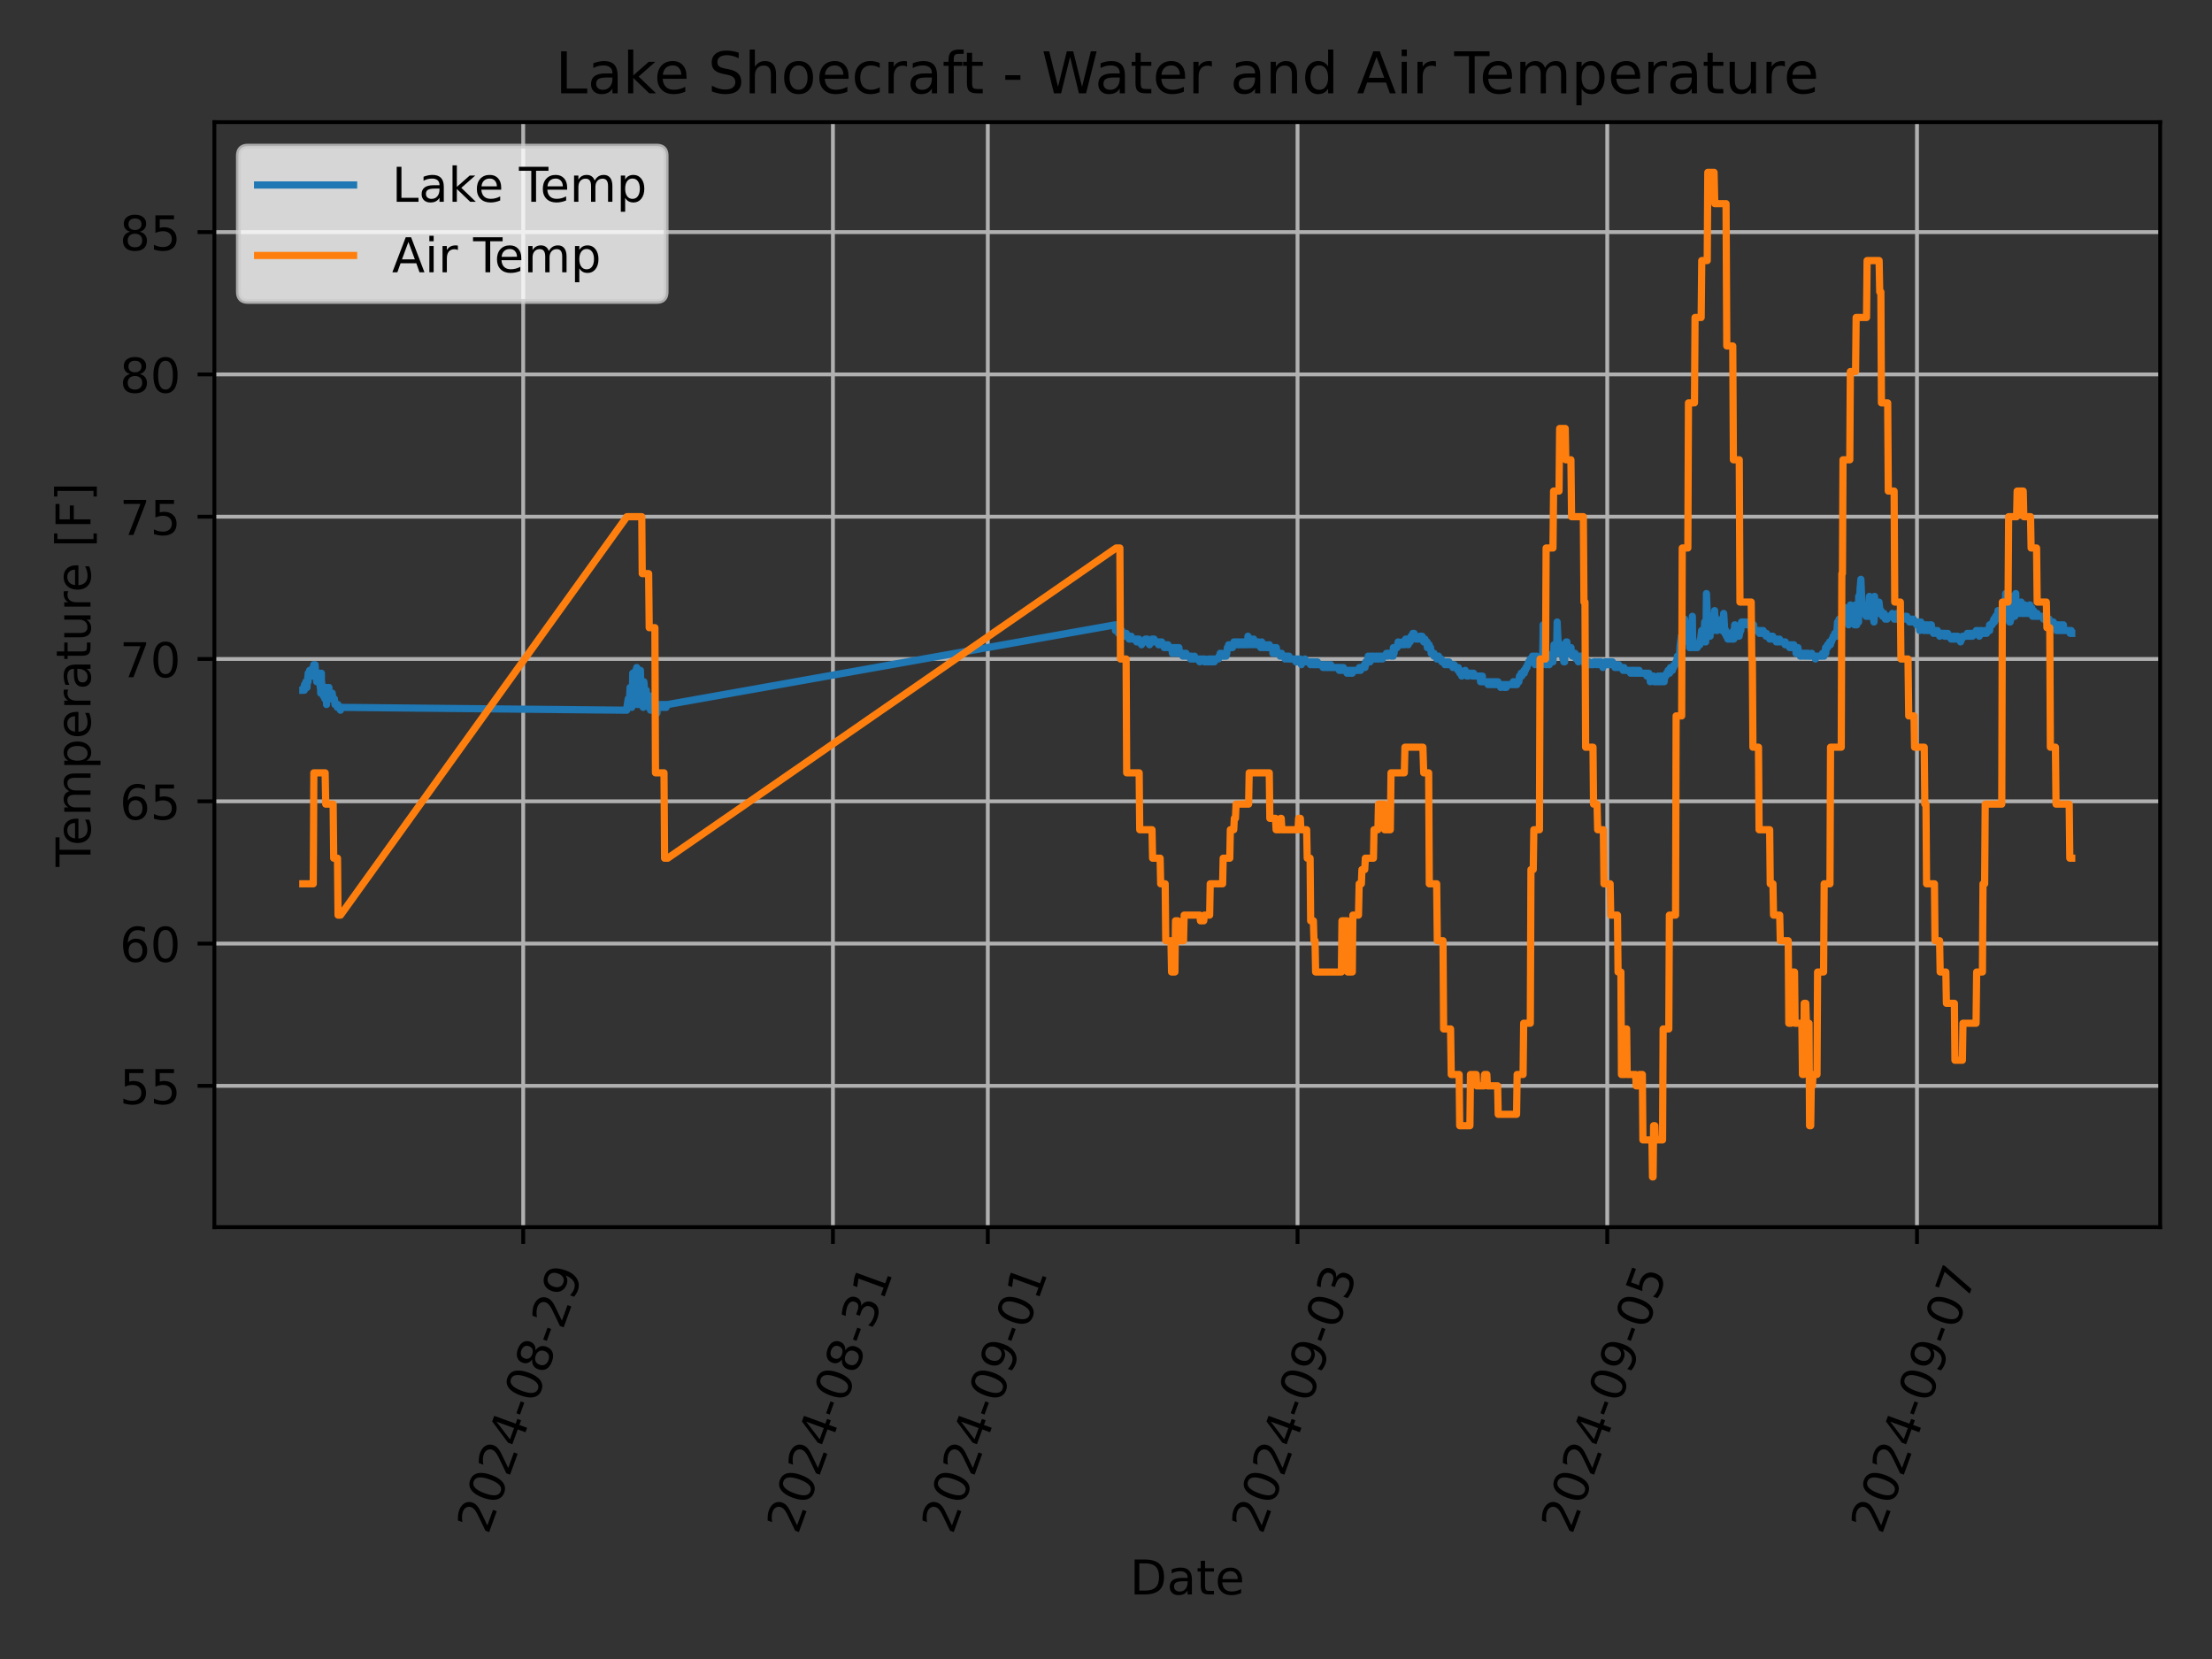 <?xml version="1.0" encoding="utf-8" standalone="no"?>
<!DOCTYPE svg PUBLIC "-//W3C//DTD SVG 1.1//EN"
  "http://www.w3.org/Graphics/SVG/1.1/DTD/svg11.dtd">
<!-- Created with matplotlib (https://matplotlib.org/) -->
<svg height="345.6pt" version="1.1" viewBox="0 0 460.8 345.6" width="460.8pt" xmlns="http://www.w3.org/2000/svg" xmlns:xlink="http://www.w3.org/1999/xlink">
 <rect x="0" y="0" width="460.8" height="345.6" fill="#333333" stroke="none"/>
 <defs>
  <style type="text/css">*{stroke-linecap:butt;stroke-linejoin:round;}</style>
 </defs>
 <g id="figure_1">
  <g id="patch_1">
   <path d="M 0 345.6 
L 460.8 345.6 
L 460.8 0 
L 0 0 
z
" style="fill:none;"/>
  </g>
  <g id="axes_1">
   <g id="patch_2">
    <path d="M 44.66 255.639 
L 450 255.639 
L 450 25.44 
L 44.66 25.44 
z
" style="fill:none;"/>
   </g>
   <g id="matplotlib.axis_1">
    <g id="xtick_1">
     <g id="line2d_1">
      <path clip-path="url(#p0fa85ad912)" d="M 108.994 255.639 
L 108.994 25.44 
" style="fill:none;stroke:#b0b0b0;stroke-linecap:square;stroke-width:0.8;"/>
     </g>
     <g id="line2d_2">
      <defs>
       <path d="M 0 0 
L 0 3.5 
" id="ma29d498189" style="stroke:#000000;stroke-width:0.8;"/>
      </defs>
      <g>
       <use style="stroke:#000000;stroke-width:0.8;" x="108.994" xlink:href="#ma29d498189" y="255.639"/>
      </g>
     </g>
     <g id="text_1">
      <!-- 2024-08-29 -->
      <g transform="translate(101.649 319.848)rotate(-70)scale(0.1 -0.1)">
       <defs>
        <path d="M 19.188 8.297 
L 53.609 8.297 
L 53.609 0 
L 7.328 0 
L 7.328 8.297 
Q 12.938 14.109 22.625 23.891 
Q 32.328 33.688 34.812 36.531 
Q 39.547 41.844 41.422 45.531 
Q 43.312 49.219 43.312 52.781 
Q 43.312 58.594 39.234 62.25 
Q 35.156 65.922 28.609 65.922 
Q 23.969 65.922 18.812 64.312 
Q 13.672 62.703 7.812 59.422 
L 7.812 69.391 
Q 13.766 71.781 18.938 73 
Q 24.125 74.219 28.422 74.219 
Q 39.75 74.219 46.484 68.547 
Q 53.219 62.891 53.219 53.422 
Q 53.219 48.922 51.531 44.891 
Q 49.859 40.875 45.406 35.406 
Q 44.188 33.984 37.641 27.219 
Q 31.109 20.453 19.188 8.297 
z
" id="DejaVuSans-50"/>
        <path d="M 31.781 66.406 
Q 24.172 66.406 20.328 58.906 
Q 16.5 51.422 16.5 36.375 
Q 16.5 21.391 20.328 13.891 
Q 24.172 6.391 31.781 6.391 
Q 39.453 6.391 43.281 13.891 
Q 47.125 21.391 47.125 36.375 
Q 47.125 51.422 43.281 58.906 
Q 39.453 66.406 31.781 66.406 
z
M 31.781 74.219 
Q 44.047 74.219 50.516 64.516 
Q 56.984 54.828 56.984 36.375 
Q 56.984 17.969 50.516 8.266 
Q 44.047 -1.422 31.781 -1.422 
Q 19.531 -1.422 13.062 8.266 
Q 6.594 17.969 6.594 36.375 
Q 6.594 54.828 13.062 64.516 
Q 19.531 74.219 31.781 74.219 
z
" id="DejaVuSans-48"/>
        <path d="M 37.797 64.312 
L 12.891 25.391 
L 37.797 25.391 
z
M 35.203 72.906 
L 47.609 72.906 
L 47.609 25.391 
L 58.016 25.391 
L 58.016 17.188 
L 47.609 17.188 
L 47.609 0 
L 37.797 0 
L 37.797 17.188 
L 4.891 17.188 
L 4.891 26.703 
z
" id="DejaVuSans-52"/>
        <path d="M 4.891 31.391 
L 31.203 31.391 
L 31.203 23.391 
L 4.891 23.391 
z
" id="DejaVuSans-45"/>
        <path d="M 31.781 34.625 
Q 24.75 34.625 20.719 30.859 
Q 16.703 27.094 16.703 20.516 
Q 16.703 13.922 20.719 10.156 
Q 24.75 6.391 31.781 6.391 
Q 38.812 6.391 42.859 10.172 
Q 46.922 13.969 46.922 20.516 
Q 46.922 27.094 42.891 30.859 
Q 38.875 34.625 31.781 34.625 
z
M 21.922 38.812 
Q 15.578 40.375 12.031 44.719 
Q 8.5 49.078 8.5 55.328 
Q 8.5 64.062 14.719 69.141 
Q 20.953 74.219 31.781 74.219 
Q 42.672 74.219 48.875 69.141 
Q 55.078 64.062 55.078 55.328 
Q 55.078 49.078 51.531 44.719 
Q 48 40.375 41.703 38.812 
Q 48.828 37.156 52.797 32.312 
Q 56.781 27.484 56.781 20.516 
Q 56.781 9.906 50.312 4.234 
Q 43.844 -1.422 31.781 -1.422 
Q 19.734 -1.422 13.25 4.234 
Q 6.781 9.906 6.781 20.516 
Q 6.781 27.484 10.781 32.312 
Q 14.797 37.156 21.922 38.812 
z
M 18.312 54.391 
Q 18.312 48.734 21.844 45.562 
Q 25.391 42.391 31.781 42.391 
Q 38.141 42.391 41.719 45.562 
Q 45.312 48.734 45.312 54.391 
Q 45.312 60.062 41.719 63.234 
Q 38.141 66.406 31.781 66.406 
Q 25.391 66.406 21.844 63.234 
Q 18.312 60.062 18.312 54.391 
z
" id="DejaVuSans-56"/>
        <path d="M 10.984 1.516 
L 10.984 10.5 
Q 14.703 8.734 18.5 7.812 
Q 22.312 6.891 25.984 6.891 
Q 35.75 6.891 40.891 13.453 
Q 46.047 20.016 46.781 33.406 
Q 43.953 29.203 39.594 26.953 
Q 35.25 24.703 29.984 24.703 
Q 19.047 24.703 12.672 31.312 
Q 6.297 37.938 6.297 49.422 
Q 6.297 60.641 12.938 67.422 
Q 19.578 74.219 30.609 74.219 
Q 43.266 74.219 49.922 64.516 
Q 56.594 54.828 56.594 36.375 
Q 56.594 19.141 48.406 8.859 
Q 40.234 -1.422 26.422 -1.422 
Q 22.703 -1.422 18.891 -0.688 
Q 15.094 0.047 10.984 1.516 
z
M 30.609 32.422 
Q 37.25 32.422 41.125 36.953 
Q 45.016 41.5 45.016 49.422 
Q 45.016 57.281 41.125 61.844 
Q 37.25 66.406 30.609 66.406 
Q 23.969 66.406 20.094 61.844 
Q 16.219 57.281 16.219 49.422 
Q 16.219 41.5 20.094 36.953 
Q 23.969 32.422 30.609 32.422 
z
" id="DejaVuSans-57"/>
       </defs>
       <use xlink:href="#DejaVuSans-50"/>
       <use x="63.623" xlink:href="#DejaVuSans-48"/>
       <use x="127.246" xlink:href="#DejaVuSans-50"/>
       <use x="190.869" xlink:href="#DejaVuSans-52"/>
       <use x="254.492" xlink:href="#DejaVuSans-45"/>
       <use x="290.576" xlink:href="#DejaVuSans-48"/>
       <use x="354.199" xlink:href="#DejaVuSans-56"/>
       <use x="417.822" xlink:href="#DejaVuSans-45"/>
       <use x="453.906" xlink:href="#DejaVuSans-50"/>
       <use x="517.529" xlink:href="#DejaVuSans-57"/>
      </g>
     </g>
    </g>
    <g id="xtick_2">
     <g id="line2d_3">
      <path clip-path="url(#p0fa85ad912)" d="M 173.516 255.639 
L 173.516 25.44 
" style="fill:none;stroke:#b0b0b0;stroke-linecap:square;stroke-width:0.8;"/>
     </g>
     <g id="line2d_4">
      <g>
       <use style="stroke:#000000;stroke-width:0.8;" x="173.516" xlink:href="#ma29d498189" y="255.639"/>
      </g>
     </g>
     <g id="text_2">
      <!-- 2024-08-31 -->
      <g transform="translate(166.171 319.848)rotate(-70)scale(0.1 -0.1)">
       <defs>
        <path d="M 40.578 39.312 
Q 47.656 37.797 51.625 33 
Q 55.609 28.219 55.609 21.188 
Q 55.609 10.406 48.188 4.484 
Q 40.766 -1.422 27.094 -1.422 
Q 22.516 -1.422 17.656 -0.516 
Q 12.797 0.391 7.625 2.203 
L 7.625 11.719 
Q 11.719 9.328 16.594 8.109 
Q 21.484 6.891 26.812 6.891 
Q 36.078 6.891 40.938 10.547 
Q 45.797 14.203 45.797 21.188 
Q 45.797 27.641 41.281 31.266 
Q 36.766 34.906 28.719 34.906 
L 20.219 34.906 
L 20.219 43.016 
L 29.109 43.016 
Q 36.375 43.016 40.234 45.922 
Q 44.094 48.828 44.094 54.297 
Q 44.094 59.906 40.109 62.906 
Q 36.141 65.922 28.719 65.922 
Q 24.656 65.922 20.016 65.031 
Q 15.375 64.156 9.812 62.312 
L 9.812 71.094 
Q 15.438 72.656 20.344 73.438 
Q 25.25 74.219 29.594 74.219 
Q 40.828 74.219 47.359 69.109 
Q 53.906 64.016 53.906 55.328 
Q 53.906 49.266 50.438 45.094 
Q 46.969 40.922 40.578 39.312 
z
" id="DejaVuSans-51"/>
        <path d="M 12.406 8.297 
L 28.516 8.297 
L 28.516 63.922 
L 10.984 60.406 
L 10.984 69.391 
L 28.422 72.906 
L 38.281 72.906 
L 38.281 8.297 
L 54.391 8.297 
L 54.391 0 
L 12.406 0 
z
" id="DejaVuSans-49"/>
       </defs>
       <use xlink:href="#DejaVuSans-50"/>
       <use x="63.623" xlink:href="#DejaVuSans-48"/>
       <use x="127.246" xlink:href="#DejaVuSans-50"/>
       <use x="190.869" xlink:href="#DejaVuSans-52"/>
       <use x="254.492" xlink:href="#DejaVuSans-45"/>
       <use x="290.576" xlink:href="#DejaVuSans-48"/>
       <use x="354.199" xlink:href="#DejaVuSans-56"/>
       <use x="417.822" xlink:href="#DejaVuSans-45"/>
       <use x="453.906" xlink:href="#DejaVuSans-51"/>
       <use x="517.529" xlink:href="#DejaVuSans-49"/>
      </g>
     </g>
    </g>
    <g id="xtick_3">
     <g id="line2d_5">
      <path clip-path="url(#p0fa85ad912)" d="M 205.778 255.639 
L 205.778 25.44 
" style="fill:none;stroke:#b0b0b0;stroke-linecap:square;stroke-width:0.8;"/>
     </g>
     <g id="line2d_6">
      <g>
       <use style="stroke:#000000;stroke-width:0.8;" x="205.778" xlink:href="#ma29d498189" y="255.639"/>
      </g>
     </g>
     <g id="text_3">
      <!-- 2024-09-01 -->
      <g transform="translate(198.432 319.848)rotate(-70)scale(0.1 -0.1)">
       <use xlink:href="#DejaVuSans-50"/>
       <use x="63.623" xlink:href="#DejaVuSans-48"/>
       <use x="127.246" xlink:href="#DejaVuSans-50"/>
       <use x="190.869" xlink:href="#DejaVuSans-52"/>
       <use x="254.492" xlink:href="#DejaVuSans-45"/>
       <use x="290.576" xlink:href="#DejaVuSans-48"/>
       <use x="354.199" xlink:href="#DejaVuSans-57"/>
       <use x="417.822" xlink:href="#DejaVuSans-45"/>
       <use x="453.906" xlink:href="#DejaVuSans-48"/>
       <use x="517.529" xlink:href="#DejaVuSans-49"/>
      </g>
     </g>
    </g>
    <g id="xtick_4">
     <g id="line2d_7">
      <path clip-path="url(#p0fa85ad912)" d="M 270.3 255.639 
L 270.3 25.44 
" style="fill:none;stroke:#b0b0b0;stroke-linecap:square;stroke-width:0.8;"/>
     </g>
     <g id="line2d_8">
      <g>
       <use style="stroke:#000000;stroke-width:0.8;" x="270.3" xlink:href="#ma29d498189" y="255.639"/>
      </g>
     </g>
     <g id="text_4">
      <!-- 2024-09-03 -->
      <g transform="translate(262.954 319.848)rotate(-70)scale(0.1 -0.1)">
       <use xlink:href="#DejaVuSans-50"/>
       <use x="63.623" xlink:href="#DejaVuSans-48"/>
       <use x="127.246" xlink:href="#DejaVuSans-50"/>
       <use x="190.869" xlink:href="#DejaVuSans-52"/>
       <use x="254.492" xlink:href="#DejaVuSans-45"/>
       <use x="290.576" xlink:href="#DejaVuSans-48"/>
       <use x="354.199" xlink:href="#DejaVuSans-57"/>
       <use x="417.822" xlink:href="#DejaVuSans-45"/>
       <use x="453.906" xlink:href="#DejaVuSans-48"/>
       <use x="517.529" xlink:href="#DejaVuSans-51"/>
      </g>
     </g>
    </g>
    <g id="xtick_5">
     <g id="line2d_9">
      <path clip-path="url(#p0fa85ad912)" d="M 334.822 255.639 
L 334.822 25.44 
" style="fill:none;stroke:#b0b0b0;stroke-linecap:square;stroke-width:0.8;"/>
     </g>
     <g id="line2d_10">
      <g>
       <use style="stroke:#000000;stroke-width:0.8;" x="334.822" xlink:href="#ma29d498189" y="255.639"/>
      </g>
     </g>
     <g id="text_5">
      <!-- 2024-09-05 -->
      <g transform="translate(327.476 319.848)rotate(-70)scale(0.1 -0.1)">
       <defs>
        <path d="M 10.797 72.906 
L 49.516 72.906 
L 49.516 64.594 
L 19.828 64.594 
L 19.828 46.734 
Q 21.969 47.469 24.109 47.828 
Q 26.266 48.188 28.422 48.188 
Q 40.625 48.188 47.75 41.5 
Q 54.891 34.812 54.891 23.391 
Q 54.891 11.625 47.562 5.094 
Q 40.234 -1.422 26.906 -1.422 
Q 22.312 -1.422 17.547 -0.641 
Q 12.797 0.141 7.719 1.703 
L 7.719 11.625 
Q 12.109 9.234 16.797 8.062 
Q 21.484 6.891 26.703 6.891 
Q 35.156 6.891 40.078 11.328 
Q 45.016 15.766 45.016 23.391 
Q 45.016 31 40.078 35.438 
Q 35.156 39.891 26.703 39.891 
Q 22.75 39.891 18.812 39.016 
Q 14.891 38.141 10.797 36.281 
z
" id="DejaVuSans-53"/>
       </defs>
       <use xlink:href="#DejaVuSans-50"/>
       <use x="63.623" xlink:href="#DejaVuSans-48"/>
       <use x="127.246" xlink:href="#DejaVuSans-50"/>
       <use x="190.869" xlink:href="#DejaVuSans-52"/>
       <use x="254.492" xlink:href="#DejaVuSans-45"/>
       <use x="290.576" xlink:href="#DejaVuSans-48"/>
       <use x="354.199" xlink:href="#DejaVuSans-57"/>
       <use x="417.822" xlink:href="#DejaVuSans-45"/>
       <use x="453.906" xlink:href="#DejaVuSans-48"/>
       <use x="517.529" xlink:href="#DejaVuSans-53"/>
      </g>
     </g>
    </g>
    <g id="xtick_6">
     <g id="line2d_11">
      <path clip-path="url(#p0fa85ad912)" d="M 399.344 255.639 
L 399.344 25.44 
" style="fill:none;stroke:#b0b0b0;stroke-linecap:square;stroke-width:0.8;"/>
     </g>
     <g id="line2d_12">
      <g>
       <use style="stroke:#000000;stroke-width:0.8;" x="399.344" xlink:href="#ma29d498189" y="255.639"/>
      </g>
     </g>
     <g id="text_6">
      <!-- 2024-09-07 -->
      <g transform="translate(391.999 319.848)rotate(-70)scale(0.1 -0.1)">
       <defs>
        <path d="M 8.203 72.906 
L 55.078 72.906 
L 55.078 68.703 
L 28.609 0 
L 18.312 0 
L 43.219 64.594 
L 8.203 64.594 
z
" id="DejaVuSans-55"/>
       </defs>
       <use xlink:href="#DejaVuSans-50"/>
       <use x="63.623" xlink:href="#DejaVuSans-48"/>
       <use x="127.246" xlink:href="#DejaVuSans-50"/>
       <use x="190.869" xlink:href="#DejaVuSans-52"/>
       <use x="254.492" xlink:href="#DejaVuSans-45"/>
       <use x="290.576" xlink:href="#DejaVuSans-48"/>
       <use x="354.199" xlink:href="#DejaVuSans-57"/>
       <use x="417.822" xlink:href="#DejaVuSans-45"/>
       <use x="453.906" xlink:href="#DejaVuSans-48"/>
       <use x="517.529" xlink:href="#DejaVuSans-55"/>
      </g>
     </g>
    </g>
    <g id="text_7">
     <!-- Date -->
     <g transform="translate(235.379 332.158)scale(0.1 -0.1)">
      <defs>
       <path d="M 19.672 64.797 
L 19.672 8.109 
L 31.594 8.109 
Q 46.688 8.109 53.688 14.938 
Q 60.688 21.781 60.688 36.531 
Q 60.688 51.172 53.688 57.984 
Q 46.688 64.797 31.594 64.797 
z
M 9.812 72.906 
L 30.078 72.906 
Q 51.266 72.906 61.172 64.094 
Q 71.094 55.281 71.094 36.531 
Q 71.094 17.672 61.125 8.828 
Q 51.172 0 30.078 0 
L 9.812 0 
z
" id="DejaVuSans-68"/>
       <path d="M 34.281 27.484 
Q 23.391 27.484 19.188 25 
Q 14.984 22.516 14.984 16.5 
Q 14.984 11.719 18.141 8.906 
Q 21.297 6.109 26.703 6.109 
Q 34.188 6.109 38.703 11.406 
Q 43.219 16.703 43.219 25.484 
L 43.219 27.484 
z
M 52.203 31.203 
L 52.203 0 
L 43.219 0 
L 43.219 8.297 
Q 40.141 3.328 35.547 0.953 
Q 30.953 -1.422 24.312 -1.422 
Q 15.922 -1.422 10.953 3.297 
Q 6 8.016 6 15.922 
Q 6 25.141 12.172 29.828 
Q 18.359 34.516 30.609 34.516 
L 43.219 34.516 
L 43.219 35.406 
Q 43.219 41.609 39.141 45 
Q 35.062 48.391 27.688 48.391 
Q 23 48.391 18.547 47.266 
Q 14.109 46.141 10.016 43.891 
L 10.016 52.203 
Q 14.938 54.109 19.578 55.047 
Q 24.219 56 28.609 56 
Q 40.484 56 46.344 49.844 
Q 52.203 43.703 52.203 31.203 
z
" id="DejaVuSans-97"/>
       <path d="M 18.312 70.219 
L 18.312 54.688 
L 36.812 54.688 
L 36.812 47.703 
L 18.312 47.703 
L 18.312 18.016 
Q 18.312 11.328 20.141 9.422 
Q 21.969 7.516 27.594 7.516 
L 36.812 7.516 
L 36.812 0 
L 27.594 0 
Q 17.188 0 13.234 3.875 
Q 9.281 7.766 9.281 18.016 
L 9.281 47.703 
L 2.688 47.703 
L 2.688 54.688 
L 9.281 54.688 
L 9.281 70.219 
z
" id="DejaVuSans-116"/>
       <path d="M 56.203 29.594 
L 56.203 25.203 
L 14.891 25.203 
Q 15.484 15.922 20.484 11.062 
Q 25.484 6.203 34.422 6.203 
Q 39.594 6.203 44.453 7.469 
Q 49.312 8.734 54.109 11.281 
L 54.109 2.781 
Q 49.266 0.734 44.188 -0.344 
Q 39.109 -1.422 33.891 -1.422 
Q 20.797 -1.422 13.156 6.188 
Q 5.516 13.812 5.516 26.812 
Q 5.516 40.234 12.766 48.109 
Q 20.016 56 32.328 56 
Q 43.359 56 49.781 48.891 
Q 56.203 41.797 56.203 29.594 
z
M 47.219 32.234 
Q 47.125 39.594 43.094 43.984 
Q 39.062 48.391 32.422 48.391 
Q 24.906 48.391 20.391 44.141 
Q 15.875 39.891 15.188 32.172 
z
" id="DejaVuSans-101"/>
      </defs>
      <use xlink:href="#DejaVuSans-68"/>
      <use x="77.002" xlink:href="#DejaVuSans-97"/>
      <use x="138.281" xlink:href="#DejaVuSans-116"/>
      <use x="177.49" xlink:href="#DejaVuSans-101"/>
     </g>
    </g>
   </g>
   <g id="matplotlib.axis_2">
    <g id="ytick_1">
     <g id="line2d_13">
      <path clip-path="url(#p0fa85ad912)" d="M 44.66 226.204 
L 450 226.204 
" style="fill:none;stroke:#b0b0b0;stroke-linecap:square;stroke-width:0.8;"/>
     </g>
     <g id="line2d_14">
      <defs>
       <path d="M 0 0 
L -3.5 0 
" id="m1d87d2f237" style="stroke:#000000;stroke-width:0.8;"/>
      </defs>
      <g>
       <use style="stroke:#000000;stroke-width:0.8;" x="44.66" xlink:href="#m1d87d2f237" y="226.204"/>
      </g>
     </g>
     <g id="text_8">
      <!-- 55 -->
      <g transform="translate(24.935 230.004)scale(0.1 -0.1)">
       <use xlink:href="#DejaVuSans-53"/>
       <use x="63.623" xlink:href="#DejaVuSans-53"/>
      </g>
     </g>
    </g>
    <g id="ytick_2">
     <g id="line2d_15">
      <path clip-path="url(#p0fa85ad912)" d="M 44.66 196.562 
L 450 196.562 
" style="fill:none;stroke:#b0b0b0;stroke-linecap:square;stroke-width:0.8;"/>
     </g>
     <g id="line2d_16">
      <g>
       <use style="stroke:#000000;stroke-width:0.8;" x="44.66" xlink:href="#m1d87d2f237" y="196.562"/>
      </g>
     </g>
     <g id="text_9">
      <!-- 60 -->
      <g transform="translate(24.935 200.362)scale(0.1 -0.1)">
       <defs>
        <path d="M 33.016 40.375 
Q 26.375 40.375 22.484 35.828 
Q 18.609 31.297 18.609 23.391 
Q 18.609 15.531 22.484 10.953 
Q 26.375 6.391 33.016 6.391 
Q 39.656 6.391 43.531 10.953 
Q 47.406 15.531 47.406 23.391 
Q 47.406 31.297 43.531 35.828 
Q 39.656 40.375 33.016 40.375 
z
M 52.594 71.297 
L 52.594 62.312 
Q 48.875 64.062 45.094 64.984 
Q 41.312 65.922 37.594 65.922 
Q 27.828 65.922 22.672 59.328 
Q 17.531 52.734 16.797 39.406 
Q 19.672 43.656 24.016 45.922 
Q 28.375 48.188 33.594 48.188 
Q 44.578 48.188 50.953 41.516 
Q 57.328 34.859 57.328 23.391 
Q 57.328 12.156 50.688 5.359 
Q 44.047 -1.422 33.016 -1.422 
Q 20.359 -1.422 13.672 8.266 
Q 6.984 17.969 6.984 36.375 
Q 6.984 53.656 15.188 63.938 
Q 23.391 74.219 37.203 74.219 
Q 40.922 74.219 44.703 73.484 
Q 48.484 72.75 52.594 71.297 
z
" id="DejaVuSans-54"/>
       </defs>
       <use xlink:href="#DejaVuSans-54"/>
       <use x="63.623" xlink:href="#DejaVuSans-48"/>
      </g>
     </g>
    </g>
    <g id="ytick_3">
     <g id="line2d_17">
      <path clip-path="url(#p0fa85ad912)" d="M 44.66 166.921 
L 450 166.921 
" style="fill:none;stroke:#b0b0b0;stroke-linecap:square;stroke-width:0.8;"/>
     </g>
     <g id="line2d_18">
      <g>
       <use style="stroke:#000000;stroke-width:0.8;" x="44.66" xlink:href="#m1d87d2f237" y="166.921"/>
      </g>
     </g>
     <g id="text_10">
      <!-- 65 -->
      <g transform="translate(24.935 170.72)scale(0.1 -0.1)">
       <use xlink:href="#DejaVuSans-54"/>
       <use x="63.623" xlink:href="#DejaVuSans-53"/>
      </g>
     </g>
    </g>
    <g id="ytick_4">
     <g id="line2d_19">
      <path clip-path="url(#p0fa85ad912)" d="M 44.66 137.279 
L 450 137.279 
" style="fill:none;stroke:#b0b0b0;stroke-linecap:square;stroke-width:0.8;"/>
     </g>
     <g id="line2d_20">
      <g>
       <use style="stroke:#000000;stroke-width:0.8;" x="44.66" xlink:href="#m1d87d2f237" y="137.279"/>
      </g>
     </g>
     <g id="text_11">
      <!-- 70 -->
      <g transform="translate(24.935 141.078)scale(0.1 -0.1)">
       <use xlink:href="#DejaVuSans-55"/>
       <use x="63.623" xlink:href="#DejaVuSans-48"/>
      </g>
     </g>
    </g>
    <g id="ytick_5">
     <g id="line2d_21">
      <path clip-path="url(#p0fa85ad912)" d="M 44.66 107.637 
L 450 107.637 
" style="fill:none;stroke:#b0b0b0;stroke-linecap:square;stroke-width:0.8;"/>
     </g>
     <g id="line2d_22">
      <g>
       <use style="stroke:#000000;stroke-width:0.8;" x="44.66" xlink:href="#m1d87d2f237" y="107.637"/>
      </g>
     </g>
     <g id="text_12">
      <!-- 75 -->
      <g transform="translate(24.935 111.436)scale(0.1 -0.1)">
       <use xlink:href="#DejaVuSans-55"/>
       <use x="63.623" xlink:href="#DejaVuSans-53"/>
      </g>
     </g>
    </g>
    <g id="ytick_6">
     <g id="line2d_23">
      <path clip-path="url(#p0fa85ad912)" d="M 44.66 77.995 
L 450 77.995 
" style="fill:none;stroke:#b0b0b0;stroke-linecap:square;stroke-width:0.8;"/>
     </g>
     <g id="line2d_24">
      <g>
       <use style="stroke:#000000;stroke-width:0.8;" x="44.66" xlink:href="#m1d87d2f237" y="77.995"/>
      </g>
     </g>
     <g id="text_13">
      <!-- 80 -->
      <g transform="translate(24.935 81.794)scale(0.1 -0.1)">
       <use xlink:href="#DejaVuSans-56"/>
       <use x="63.623" xlink:href="#DejaVuSans-48"/>
      </g>
     </g>
    </g>
    <g id="ytick_7">
     <g id="line2d_25">
      <path clip-path="url(#p0fa85ad912)" d="M 44.66 48.353 
L 450 48.353 
" style="fill:none;stroke:#b0b0b0;stroke-linecap:square;stroke-width:0.8;"/>
     </g>
     <g id="line2d_26">
      <g>
       <use style="stroke:#000000;stroke-width:0.8;" x="44.66" xlink:href="#m1d87d2f237" y="48.353"/>
      </g>
     </g>
     <g id="text_14">
      <!-- 85 -->
      <g transform="translate(24.935 52.152)scale(0.1 -0.1)">
       <use xlink:href="#DejaVuSans-56"/>
       <use x="63.623" xlink:href="#DejaVuSans-53"/>
      </g>
     </g>
    </g>
    <g id="text_15">
     <!-- Temperature [F] -->
     <g transform="translate(18.855 180.575)rotate(-90)scale(0.1 -0.1)">
      <defs>
       <path d="M -0.297 72.906 
L 61.375 72.906 
L 61.375 64.594 
L 35.5 64.594 
L 35.5 0 
L 25.594 0 
L 25.594 64.594 
L -0.297 64.594 
z
" id="DejaVuSans-84"/>
       <path d="M 52 44.188 
Q 55.375 50.25 60.062 53.125 
Q 64.75 56 71.094 56 
Q 79.641 56 84.281 50.016 
Q 88.922 44.047 88.922 33.016 
L 88.922 0 
L 79.891 0 
L 79.891 32.719 
Q 79.891 40.578 77.094 44.375 
Q 74.312 48.188 68.609 48.188 
Q 61.625 48.188 57.562 43.547 
Q 53.516 38.922 53.516 30.906 
L 53.516 0 
L 44.484 0 
L 44.484 32.719 
Q 44.484 40.625 41.703 44.406 
Q 38.922 48.188 33.109 48.188 
Q 26.219 48.188 22.156 43.531 
Q 18.109 38.875 18.109 30.906 
L 18.109 0 
L 9.078 0 
L 9.078 54.688 
L 18.109 54.688 
L 18.109 46.188 
Q 21.188 51.219 25.484 53.609 
Q 29.781 56 35.688 56 
Q 41.656 56 45.828 52.969 
Q 50 49.953 52 44.188 
z
" id="DejaVuSans-109"/>
       <path d="M 18.109 8.203 
L 18.109 -20.797 
L 9.078 -20.797 
L 9.078 54.688 
L 18.109 54.688 
L 18.109 46.391 
Q 20.953 51.266 25.266 53.625 
Q 29.594 56 35.594 56 
Q 45.562 56 51.781 48.094 
Q 58.016 40.188 58.016 27.297 
Q 58.016 14.406 51.781 6.484 
Q 45.562 -1.422 35.594 -1.422 
Q 29.594 -1.422 25.266 0.953 
Q 20.953 3.328 18.109 8.203 
z
M 48.688 27.297 
Q 48.688 37.203 44.609 42.844 
Q 40.531 48.484 33.406 48.484 
Q 26.266 48.484 22.188 42.844 
Q 18.109 37.203 18.109 27.297 
Q 18.109 17.391 22.188 11.75 
Q 26.266 6.109 33.406 6.109 
Q 40.531 6.109 44.609 11.75 
Q 48.688 17.391 48.688 27.297 
z
" id="DejaVuSans-112"/>
       <path d="M 41.109 46.297 
Q 39.594 47.172 37.812 47.578 
Q 36.031 48 33.891 48 
Q 26.266 48 22.188 43.047 
Q 18.109 38.094 18.109 28.812 
L 18.109 0 
L 9.078 0 
L 9.078 54.688 
L 18.109 54.688 
L 18.109 46.188 
Q 20.953 51.172 25.484 53.578 
Q 30.031 56 36.531 56 
Q 37.453 56 38.578 55.875 
Q 39.703 55.766 41.062 55.516 
z
" id="DejaVuSans-114"/>
       <path d="M 8.5 21.578 
L 8.5 54.688 
L 17.484 54.688 
L 17.484 21.922 
Q 17.484 14.156 20.5 10.266 
Q 23.531 6.391 29.594 6.391 
Q 36.859 6.391 41.078 11.031 
Q 45.312 15.672 45.312 23.688 
L 45.312 54.688 
L 54.297 54.688 
L 54.297 0 
L 45.312 0 
L 45.312 8.406 
Q 42.047 3.422 37.719 1 
Q 33.406 -1.422 27.688 -1.422 
Q 18.266 -1.422 13.375 4.438 
Q 8.5 10.297 8.5 21.578 
z
M 31.109 56 
z
" id="DejaVuSans-117"/>
       <path id="DejaVuSans-32"/>
       <path d="M 8.594 75.984 
L 29.297 75.984 
L 29.297 69 
L 17.578 69 
L 17.578 -6.203 
L 29.297 -6.203 
L 29.297 -13.188 
L 8.594 -13.188 
z
" id="DejaVuSans-91"/>
       <path d="M 9.812 72.906 
L 51.703 72.906 
L 51.703 64.594 
L 19.672 64.594 
L 19.672 43.109 
L 48.578 43.109 
L 48.578 34.812 
L 19.672 34.812 
L 19.672 0 
L 9.812 0 
z
" id="DejaVuSans-70"/>
       <path d="M 30.422 75.984 
L 30.422 -13.188 
L 9.719 -13.188 
L 9.719 -6.203 
L 21.391 -6.203 
L 21.391 69 
L 9.719 69 
L 9.719 75.984 
z
" id="DejaVuSans-93"/>
      </defs>
      <use xlink:href="#DejaVuSans-84"/>
      <use x="44.084" xlink:href="#DejaVuSans-101"/>
      <use x="105.607" xlink:href="#DejaVuSans-109"/>
      <use x="203.02" xlink:href="#DejaVuSans-112"/>
      <use x="266.496" xlink:href="#DejaVuSans-101"/>
      <use x="328.02" xlink:href="#DejaVuSans-114"/>
      <use x="369.133" xlink:href="#DejaVuSans-97"/>
      <use x="430.412" xlink:href="#DejaVuSans-116"/>
      <use x="469.621" xlink:href="#DejaVuSans-117"/>
      <use x="533" xlink:href="#DejaVuSans-114"/>
      <use x="571.863" xlink:href="#DejaVuSans-101"/>
      <use x="633.387" xlink:href="#DejaVuSans-32"/>
      <use x="665.174" xlink:href="#DejaVuSans-91"/>
      <use x="704.188" xlink:href="#DejaVuSans-70"/>
      <use x="761.707" xlink:href="#DejaVuSans-93"/>
     </g>
    </g>
   </g>
   <g id="line2d_27">
    <path clip-path="url(#p0fa85ad912)" d="M 63.085 143.8 
L 63.134 143.8 
L 63.25 143.207 
L 63.367 143.207 
L 63.39 143.8 
L 63.437 142.614 
L 63.46 143.207 
L 63.483 143.207 
L 63.6 142.614 
L 63.648 142.614 
L 63.719 142.021 
L 63.742 142.614 
L 63.814 142.614 
L 63.861 143.207 
L 63.884 142.614 
L 63.956 143.207 
L 64.002 142.021 
L 64.05 142.021 
L 64.145 140.836 
L 64.168 142.021 
L 64.192 140.243 
L 64.239 140.836 
L 64.356 140.243 
L 64.38 140.243 
L 64.499 139.65 
L 64.593 140.836 
L 64.712 139.65 
L 64.853 140.836 
L 64.876 140.836 
L 64.9 140.243 
L 64.971 140.836 
L 64.995 140.836 
L 65.162 139.057 
L 65.234 140.243 
L 65.258 139.057 
L 65.354 139.057 
L 65.378 138.464 
L 65.425 139.057 
L 65.448 139.65 
L 65.512 139.057 
L 65.583 139.057 
L 65.631 138.464 
L 65.679 139.057 
L 65.799 140.836 
L 65.823 140.243 
L 65.848 140.243 
L 65.973 142.021 
L 66.114 140.243 
L 66.233 140.836 
L 66.304 140.243 
L 66.328 140.836 
L 66.376 140.243 
L 66.447 142.021 
L 66.473 142.021 
L 66.566 140.243 
L 66.59 140.836 
L 66.613 140.836 
L 66.708 143.207 
L 66.733 142.021 
L 66.756 140.836 
L 66.779 143.207 
L 66.803 144.393 
L 66.851 142.021 
L 66.874 142.614 
L 66.949 140.243 
L 66.973 143.207 
L 66.996 142.021 
L 67.019 144.393 
L 67.093 142.614 
L 67.236 144.393 
L 67.355 144.986 
L 67.569 144.986 
L 67.663 145.578 
L 67.735 144.986 
L 67.758 145.578 
L 67.782 145.578 
L 67.829 144.393 
L 67.876 145.578 
L 67.902 145.578 
L 67.972 143.207 
L 67.997 144.986 
L 68.021 146.764 
L 68.093 145.578 
L 68.14 145.578 
L 68.283 143.8 
L 68.403 144.393 
L 68.426 144.393 
L 68.497 144.986 
L 68.52 143.207 
L 68.592 145.578 
L 68.64 144.393 
L 68.757 145.578 
L 68.781 144.393 
L 68.875 144.986 
L 68.946 144.986 
L 69.067 145.578 
L 69.212 144.393 
L 69.352 145.578 
L 69.659 145.578 
L 69.778 146.764 
L 70.185 146.764 
L 70.282 147.357 
L 70.399 146.764 
L 70.518 147.357 
L 70.895 147.357 
L 70.919 147.95 
L 70.942 147.357 
L 130.562 147.95 
L 130.586 147.357 
L 130.868 145.578 
L 130.99 147.357 
L 131.014 145.578 
L 131.071 147.357 
L 131.256 143.207 
L 131.334 144.986 
L 131.513 146.764 
L 131.589 146.764 
L 131.612 147.357 
L 131.636 145.578 
L 131.66 145.578 
L 131.684 146.764 
L 131.709 144.986 
L 131.734 144.986 
L 131.81 140.243 
L 131.853 143.207 
L 131.977 145.578 
L 132.003 144.393 
L 132.075 145.578 
L 132.098 145.578 
L 132.134 146.764 
L 132.181 145.578 
L 132.21 144.986 
L 132.285 145.578 
L 132.309 145.578 
L 132.429 139.65 
L 132.547 145.578 
L 132.641 139.057 
L 132.712 140.243 
L 132.806 144.986 
L 132.864 146.764 
L 132.887 144.986 
L 132.999 144.393 
L 133.046 144.393 
L 133.07 143.8 
L 133.094 144.393 
L 133.189 146.764 
L 133.213 145.578 
L 133.265 145.578 
L 133.415 139.65 
L 133.574 146.764 
L 133.647 144.393 
L 133.693 145.578 
L 133.716 145.578 
L 133.741 146.764 
L 133.764 144.986 
L 133.788 145.578 
L 133.883 145.578 
L 133.907 144.393 
L 133.957 145.578 
L 133.982 147.357 
L 134.029 144.986 
L 134.053 144.986 
L 134.076 144.986 
L 134.1 145.578 
L 134.125 142.021 
L 134.199 142.614 
L 134.247 144.986 
L 134.319 143.8 
L 134.437 144.986 
L 134.56 144.393 
L 134.63 143.8 
L 134.676 144.986 
L 134.7 144.986 
L 134.723 144.393 
L 134.794 144.986 
L 134.936 146.764 
L 134.959 145.578 
L 135.029 146.764 
L 135.146 147.357 
L 135.454 147.357 
L 135.525 147.95 
L 135.549 147.357 
L 135.787 147.357 
L 135.81 144.986 
L 135.881 146.764 
L 135.928 146.764 
L 136.05 147.357 
L 136.097 147.357 
L 136.12 146.764 
L 136.19 147.357 
L 136.213 147.357 
L 136.332 147.95 
L 136.837 147.95 
L 136.863 148.543 
L 136.916 147.357 
L 136.942 147.95 
L 137.065 147.357 
L 137.26 147.357 
L 137.379 146.764 
L 137.736 146.764 
L 137.759 147.357 
L 137.829 146.764 
L 138.02 146.764 
L 138.093 147.357 
L 138.116 146.764 
L 138.279 146.764 
L 138.349 147.357 
L 138.372 146.764 
L 138.42 146.764 
L 138.538 147.357 
L 138.561 147.357 
L 138.678 146.764 
L 138.701 146.764 
L 138.77 147.357 
L 138.794 146.764 
L 139.104 146.764 
L 232.317 130.165 
L 232.371 131.35 
L 232.484 131.35 
L 232.507 130.165 
L 232.555 131.35 
L 232.631 131.35 
L 232.655 130.165 
L 232.731 131.35 
L 232.921 131.35 
L 232.968 131.943 
L 233.016 131.35 
L 233.138 131.35 
L 233.266 131.943 
L 233.289 131.35 
L 233.337 131.943 
L 233.385 131.943 
L 233.408 131.35 
L 233.478 131.943 
L 233.549 131.943 
L 233.677 131.35 
L 233.807 131.943 
L 234.233 131.943 
L 234.349 132.536 
L 234.42 131.943 
L 234.444 132.536 
L 234.468 132.536 
L 234.589 131.943 
L 234.639 131.943 
L 234.755 132.536 
L 235.183 132.536 
L 235.207 133.129 
L 235.277 132.536 
L 235.351 132.536 
L 235.377 133.129 
L 235.458 132.536 
L 235.652 132.536 
L 235.772 133.129 
L 236.755 133.129 
L 236.779 133.722 
L 236.827 133.129 
L 237.043 133.129 
L 237.14 133.722 
L 237.26 133.129 
L 237.379 133.722 
L 237.695 133.722 
L 237.806 134.315 
L 237.923 133.722 
L 238.59 133.722 
L 238.614 133.129 
L 238.685 133.722 
L 238.83 133.722 
L 238.949 133.129 
L 238.996 133.129 
L 239.115 133.722 
L 239.448 133.722 
L 239.471 134.315 
L 239.541 133.722 
L 239.964 133.722 
L 239.987 133.129 
L 240.059 133.722 
L 240.105 133.722 
L 240.136 133.129 
L 240.211 133.722 
L 240.399 133.722 
L 240.423 133.129 
L 240.494 133.722 
L 241.232 133.722 
L 241.351 134.315 
L 241.375 134.315 
L 241.473 133.722 
L 241.577 134.315 
L 241.696 133.722 
L 241.791 134.315 
L 241.909 133.722 
L 242.005 133.722 
L 242.121 134.315 
L 242.514 134.315 
L 242.537 134.907 
L 242.607 134.315 
L 242.874 134.315 
L 242.946 134.907 
L 242.97 134.315 
L 243.018 134.315 
L 243.089 134.907 
L 243.112 134.315 
L 243.163 134.315 
L 243.285 134.907 
L 243.31 134.315 
L 243.388 134.907 
L 244.101 134.907 
L 244.223 136.093 
L 244.343 134.907 
L 244.586 134.907 
L 244.633 136.093 
L 244.682 134.907 
L 244.878 134.907 
L 244.974 136.093 
L 245.091 134.907 
L 245.21 136.093 
L 245.333 134.907 
L 245.356 134.907 
L 245.474 136.093 
L 245.593 134.907 
L 245.713 136.093 
L 246.332 136.093 
L 246.405 136.686 
L 246.429 136.093 
L 246.552 136.093 
L 246.577 136.686 
L 246.6 136.093 
L 246.858 136.093 
L 246.954 136.686 
L 247.074 136.093 
L 247.194 136.686 
L 247.934 136.686 
L 248.004 137.279 
L 248.03 136.686 
L 248.053 136.686 
L 248.124 137.279 
L 248.148 136.686 
L 248.171 136.686 
L 248.289 137.279 
L 248.737 137.279 
L 248.834 136.686 
L 248.952 137.279 
L 249.905 137.279 
L 249.928 137.872 
L 250.005 137.279 
L 250.817 137.279 
L 250.917 137.872 
L 250.989 137.279 
L 251.021 137.872 
L 251.749 137.872 
L 251.772 137.279 
L 251.845 137.872 
L 251.942 137.872 
L 252.013 137.279 
L 252.037 137.872 
L 252.134 137.872 
L 252.254 137.279 
L 252.349 137.279 
L 252.372 137.872 
L 252.444 137.279 
L 252.492 137.279 
L 252.59 137.872 
L 252.709 137.279 
L 252.873 137.279 
L 252.973 137.872 
L 253.093 137.279 
L 253.824 137.279 
L 253.943 136.686 
L 254.136 136.686 
L 254.184 136.093 
L 254.232 136.686 
L 254.353 136.686 
L 254.406 136.093 
L 254.455 136.686 
L 254.478 136.686 
L 254.503 136.093 
L 254.574 136.686 
L 255.224 136.686 
L 255.344 136.093 
L 255.398 136.093 
L 255.422 136.686 
L 255.491 136.093 
L 255.565 136.093 
L 255.684 134.907 
L 255.9 134.907 
L 255.947 134.315 
L 255.995 134.907 
L 256.541 134.907 
L 256.611 134.315 
L 256.635 134.907 
L 256.754 134.907 
L 256.872 134.315 
L 256.919 134.315 
L 257.036 133.722 
L 257.06 133.722 
L 257.178 134.315 
L 257.224 134.315 
L 257.342 133.722 
L 257.414 134.315 
L 257.443 133.722 
L 257.591 133.722 
L 257.71 134.315 
L 257.735 134.315 
L 257.832 133.722 
L 257.955 134.315 
L 258.031 134.315 
L 258.054 133.722 
L 258.125 134.315 
L 258.438 134.315 
L 258.534 133.722 
L 258.582 134.315 
L 258.629 133.722 
L 258.68 133.722 
L 258.802 134.315 
L 258.9 133.722 
L 258.973 134.315 
L 258.999 133.722 
L 259.121 133.722 
L 259.241 134.315 
L 259.362 133.722 
L 259.508 133.722 
L 259.534 134.315 
L 259.613 133.722 
L 259.688 133.722 
L 259.712 134.315 
L 259.785 133.722 
L 259.945 133.722 
L 259.969 132.536 
L 260.063 133.129 
L 260.086 133.129 
L 260.204 133.722 
L 260.275 133.722 
L 260.322 134.315 
L 260.37 133.722 
L 260.487 133.129 
L 260.535 133.129 
L 260.558 133.722 
L 260.63 133.129 
L 260.654 133.129 
L 260.775 133.722 
L 261.018 133.722 
L 261.041 134.315 
L 261.09 133.722 
L 261.162 133.129 
L 261.185 133.722 
L 261.57 133.722 
L 261.688 134.315 
L 261.712 134.315 
L 261.737 133.722 
L 261.806 134.315 
L 262.067 134.315 
L 262.162 133.722 
L 262.319 134.315 
L 262.557 134.315 
L 262.627 134.907 
L 262.65 134.315 
L 262.817 134.315 
L 262.842 133.722 
L 262.912 134.315 
L 263.176 134.315 
L 263.2 134.907 
L 263.27 134.315 
L 263.569 134.315 
L 263.665 134.907 
L 263.761 134.315 
L 263.882 134.907 
L 264.242 134.907 
L 264.29 134.315 
L 264.34 134.907 
L 264.41 134.907 
L 264.435 134.315 
L 264.506 134.907 
L 265.137 134.907 
L 265.162 136.093 
L 265.243 134.907 
L 265.267 134.907 
L 265.399 136.093 
L 265.422 136.093 
L 265.543 134.907 
L 265.66 136.093 
L 265.788 136.093 
L 265.885 134.907 
L 266.048 136.093 
L 266.601 136.093 
L 266.687 136.686 
L 266.71 136.093 
L 266.735 136.093 
L 266.856 136.686 
L 266.904 136.686 
L 266.975 136.093 
L 267.005 136.686 
L 267.678 136.686 
L 267.701 137.279 
L 267.771 136.686 
L 268.154 136.686 
L 268.272 137.279 
L 268.344 136.686 
L 268.368 137.279 
L 268.416 137.279 
L 268.513 136.686 
L 268.639 137.279 
L 269.941 137.279 
L 269.967 137.872 
L 270.043 137.279 
L 270.092 137.279 
L 270.141 137.872 
L 270.19 137.279 
L 270.216 137.279 
L 270.314 137.872 
L 270.338 137.279 
L 270.411 137.872 
L 270.648 137.872 
L 270.672 137.279 
L 270.744 137.872 
L 270.814 137.872 
L 270.837 137.279 
L 270.908 137.872 
L 271.076 137.872 
L 271.101 138.464 
L 271.172 137.872 
L 271.801 137.872 
L 271.825 137.279 
L 271.9 137.872 
L 272.963 137.872 
L 272.987 138.464 
L 273.061 137.872 
L 273.404 137.872 
L 273.484 138.464 
L 273.508 137.872 
L 273.627 137.872 
L 273.748 138.464 
L 274.017 138.464 
L 274.041 137.872 
L 274.114 138.464 
L 274.403 138.464 
L 274.429 137.872 
L 274.499 138.464 
L 275.593 138.464 
L 275.619 139.057 
L 275.689 138.464 
L 275.761 138.464 
L 275.785 139.057 
L 275.86 138.464 
L 276.001 138.464 
L 276.094 139.057 
L 276.195 138.464 
L 276.292 139.057 
L 276.315 138.464 
L 276.386 139.057 
L 276.409 139.057 
L 276.527 138.464 
L 276.648 139.057 
L 276.745 139.057 
L 276.84 138.464 
L 276.936 139.057 
L 276.959 138.464 
L 277.032 139.057 
L 277.199 139.057 
L 277.224 138.464 
L 277.294 139.057 
L 278.988 139.057 
L 279.012 139.65 
L 279.083 139.057 
L 279.202 139.057 
L 279.226 139.65 
L 279.297 139.057 
L 279.344 139.057 
L 279.461 139.65 
L 279.583 139.057 
L 279.608 139.057 
L 279.73 139.65 
L 279.755 139.65 
L 279.849 139.057 
L 279.968 139.65 
L 280.585 139.65 
L 280.608 140.243 
L 280.679 139.65 
L 280.94 139.65 
L 281.015 140.243 
L 281.041 139.65 
L 281.161 139.65 
L 281.288 140.243 
L 281.36 139.65 
L 281.384 140.243 
L 281.408 140.243 
L 281.511 139.65 
L 281.536 140.243 
L 281.613 139.65 
L 281.684 139.65 
L 281.709 140.243 
L 281.823 139.65 
L 283.113 139.65 
L 283.19 139.057 
L 283.216 139.65 
L 283.285 139.65 
L 283.39 139.057 
L 283.436 139.65 
L 283.482 139.057 
L 284.123 139.057 
L 284.228 138.464 
L 284.353 139.057 
L 284.503 137.872 
L 284.528 138.464 
L 284.601 137.872 
L 284.744 137.872 
L 284.888 137.279 
L 284.987 137.279 
L 285.017 136.686 
L 285.087 137.279 
L 285.161 137.279 
L 285.237 137.872 
L 285.26 137.279 
L 285.313 137.279 
L 285.406 137.872 
L 285.546 136.686 
L 285.593 136.686 
L 285.709 137.279 
L 285.802 136.686 
L 285.826 137.279 
L 285.895 136.686 
L 285.965 136.686 
L 285.989 137.279 
L 286.066 136.686 
L 286.09 136.686 
L 286.207 137.279 
L 286.23 136.686 
L 286.3 137.279 
L 286.612 137.279 
L 286.704 136.686 
L 286.828 137.279 
L 286.951 137.279 
L 286.975 136.686 
L 287.044 137.279 
L 287.187 137.279 
L 287.304 136.686 
L 287.425 137.279 
L 287.541 136.686 
L 287.895 136.686 
L 287.981 137.279 
L 288.106 136.686 
L 288.736 136.686 
L 288.822 136.093 
L 289.092 136.093 
L 289.115 136.686 
L 289.154 136.093 
L 289.776 136.093 
L 289.86 136.686 
L 289.886 136.093 
L 290.199 136.093 
L 290.236 136.686 
L 290.263 134.907 
L 290.347 136.093 
L 290.405 136.093 
L 290.542 134.907 
L 291.04 134.907 
L 291.255 133.722 
L 291.364 134.315 
L 292.055 134.315 
L 292.086 133.722 
L 292.143 134.315 
L 292.268 134.315 
L 292.398 133.722 
L 292.576 133.722 
L 292.599 134.315 
L 292.677 133.722 
L 292.727 133.722 
L 292.829 133.129 
L 292.906 133.722 
L 292.933 133.129 
L 293.099 133.129 
L 293.228 133.722 
L 293.332 133.722 
L 293.356 134.315 
L 293.434 133.722 
L 293.583 133.722 
L 293.712 133.129 
L 293.777 133.722 
L 293.814 133.129 
L 293.844 133.129 
L 293.941 132.536 
L 293.966 133.129 
L 294.043 132.536 
L 294.119 132.536 
L 294.324 131.943 
L 294.439 132.536 
L 294.562 131.943 
L 294.586 131.943 
L 294.613 132.536 
L 294.871 132.536 
L 294.903 133.129 
L 294.97 132.536 
L 295.106 132.536 
L 295.23 133.129 
L 295.693 133.129 
L 295.825 132.536 
L 295.954 132.536 
L 296.063 133.129 
L 296.202 132.536 
L 296.254 132.536 
L 296.366 133.129 
L 296.546 133.129 
L 296.583 133.722 
L 296.639 133.129 
L 296.663 133.129 
L 296.74 133.722 
L 296.766 133.129 
L 296.836 133.129 
L 296.971 133.722 
L 297.108 133.722 
L 297.217 134.315 
L 297.287 133.722 
L 297.328 134.907 
L 297.387 134.315 
L 297.568 134.315 
L 297.697 134.907 
L 297.725 134.315 
L 297.805 134.907 
L 298.011 134.907 
L 298.139 136.093 
L 298.573 136.093 
L 298.704 136.686 
L 298.731 136.093 
L 298.812 136.686 
L 299.212 136.686 
L 299.312 137.279 
L 299.416 136.686 
L 299.464 137.279 
L 299.54 136.686 
L 299.564 137.279 
L 299.619 137.279 
L 299.67 136.686 
L 299.728 137.279 
L 300.234 137.279 
L 300.355 137.872 
L 300.953 137.872 
L 301.023 138.464 
L 301.054 137.872 
L 301.352 137.872 
L 301.469 138.464 
L 301.59 137.872 
L 301.638 137.872 
L 301.758 138.464 
L 301.828 137.872 
L 301.851 138.464 
L 302.578 138.464 
L 302.672 139.057 
L 302.788 138.464 
L 302.811 138.464 
L 302.905 139.057 
L 302.928 138.464 
L 302.999 139.057 
L 303.591 139.057 
L 303.709 139.65 
L 303.756 139.65 
L 303.78 139.057 
L 303.849 139.65 
L 304.012 139.65 
L 304.105 140.243 
L 304.176 139.65 
L 304.199 140.243 
L 304.409 140.243 
L 304.508 140.836 
L 304.627 140.243 
L 305.208 140.243 
L 305.232 139.65 
L 305.3 140.243 
L 305.558 140.243 
L 305.582 140.836 
L 305.661 140.243 
L 305.876 140.243 
L 305.9 140.836 
L 305.972 140.243 
L 306.635 140.243 
L 306.752 140.836 
L 306.8 140.836 
L 306.918 140.243 
L 306.966 140.243 
L 307.088 140.836 
L 308.315 140.836 
L 308.432 142.021 
L 308.551 140.836 
L 308.598 140.836 
L 308.715 142.021 
L 308.738 142.021 
L 308.807 140.836 
L 308.831 142.021 
L 309.878 142.021 
L 309.999 142.614 
L 310.12 142.021 
L 310.426 142.021 
L 310.472 142.614 
L 310.519 142.021 
L 310.684 142.021 
L 310.708 142.614 
L 310.779 142.021 
L 311.041 142.021 
L 311.064 142.614 
L 311.134 142.021 
L 311.227 142.021 
L 311.251 142.614 
L 311.32 142.021 
L 311.369 142.021 
L 311.487 142.614 
L 311.536 142.614 
L 311.653 142.021 
L 311.748 142.614 
L 311.771 142.021 
L 311.843 142.614 
L 312.032 142.614 
L 312.056 142.021 
L 312.127 142.614 
L 312.505 142.614 
L 312.623 143.207 
L 312.742 142.614 
L 313.32 142.614 
L 313.391 143.207 
L 313.415 142.614 
L 313.512 142.614 
L 313.628 143.207 
L 313.749 142.614 
L 313.772 143.207 
L 313.844 142.614 
L 315.166 142.614 
L 315.238 142.021 
L 315.261 142.614 
L 315.288 142.614 
L 315.313 142.021 
L 315.382 142.614 
L 315.546 142.614 
L 315.642 142.021 
L 315.714 142.614 
L 315.738 142.021 
L 315.833 142.021 
L 315.882 142.614 
L 315.929 142.021 
L 315.975 142.021 
L 315.999 142.614 
L 316.071 142.021 
L 316.409 142.021 
L 316.53 140.836 
L 316.854 140.836 
L 316.878 140.243 
L 316.951 140.836 
L 317.022 140.836 
L 317.14 140.243 
L 317.357 140.243 
L 317.482 139.65 
L 317.509 139.65 
L 317.533 140.243 
L 317.603 139.65 
L 317.768 139.65 
L 317.889 139.057 
L 318.085 139.057 
L 318.208 138.464 
L 318.303 138.464 
L 318.434 137.872 
L 318.745 137.872 
L 318.768 137.279 
L 318.84 137.872 
L 318.926 137.872 
L 319.034 137.279 
L 319.188 137.279 
L 319.241 136.686 
L 319.265 137.279 
L 319.358 137.872 
L 319.478 137.279 
L 319.524 137.279 
L 319.548 136.686 
L 319.598 137.279 
L 319.649 136.686 
L 319.73 137.872 
L 319.778 137.872 
L 319.801 138.464 
L 319.828 137.872 
L 319.931 137.872 
L 320.061 137.279 
L 320.085 137.279 
L 320.108 136.686 
L 320.131 137.872 
L 320.253 138.464 
L 320.306 138.464 
L 320.379 137.872 
L 320.402 138.464 
L 320.474 138.464 
L 320.596 137.872 
L 320.644 137.872 
L 320.771 138.464 
L 320.867 138.464 
L 320.985 137.872 
L 321.057 137.872 
L 321.107 137.279 
L 321.186 138.464 
L 321.31 137.872 
L 321.334 137.872 
L 321.435 133.129 
L 321.459 130.165 
L 321.508 134.315 
L 321.532 133.722 
L 321.795 137.872 
L 321.894 137.872 
L 322.013 138.464 
L 322.134 137.872 
L 322.499 137.872 
L 322.523 138.464 
L 322.593 137.872 
L 322.713 137.872 
L 322.738 138.464 
L 322.788 137.872 
L 322.86 136.686 
L 322.884 137.279 
L 322.979 137.872 
L 323.098 137.279 
L 323.145 137.279 
L 323.24 136.686 
L 323.338 136.686 
L 323.393 136.093 
L 323.417 137.279 
L 323.487 137.279 
L 323.512 137.872 
L 323.564 136.686 
L 323.665 136.686 
L 323.714 134.315 
L 323.739 134.907 
L 323.825 136.093 
L 324.12 134.907 
L 324.173 136.093 
L 324.257 136.093 
L 324.381 129.572 
L 324.46 131.35 
L 324.62 134.315 
L 324.751 134.907 
L 324.799 134.907 
L 324.869 134.315 
L 324.905 134.907 
L 324.938 134.907 
L 325.062 136.093 
L 325.12 134.907 
L 325.148 136.093 
L 325.174 136.093 
L 325.294 134.315 
L 325.372 136.093 
L 325.443 136.093 
L 325.588 137.279 
L 325.651 136.093 
L 325.679 137.279 
L 325.77 137.872 
L 325.888 136.686 
L 325.944 137.872 
L 325.968 136.686 
L 326.151 134.315 
L 326.185 134.907 
L 326.246 134.315 
L 326.269 133.722 
L 326.3 134.907 
L 326.338 134.907 
L 326.416 133.722 
L 326.508 136.093 
L 326.646 136.093 
L 326.737 134.907 
L 326.861 136.093 
L 326.999 134.907 
L 327.126 136.093 
L 327.229 136.093 
L 327.278 134.907 
L 327.33 136.093 
L 327.437 136.093 
L 327.552 136.686 
L 328.048 136.686 
L 328.084 136.093 
L 328.131 136.686 
L 328.214 136.686 
L 328.337 137.279 
L 328.461 136.686 
L 328.51 136.686 
L 328.648 137.279 
L 328.774 137.279 
L 328.798 137.872 
L 328.86 137.279 
L 328.886 137.279 
L 328.959 136.686 
L 328.984 137.279 
L 329.043 137.279 
L 329.219 136.686 
L 329.366 136.686 
L 329.475 137.279 
L 329.841 137.279 
L 329.969 137.872 
L 330.15 137.872 
L 330.181 138.464 
L 330.258 137.872 
L 330.288 137.872 
L 330.415 138.464 
L 330.44 137.872 
L 330.516 138.464 
L 330.708 138.464 
L 330.832 137.872 
L 330.856 137.872 
L 330.906 138.464 
L 330.954 137.872 
L 331.026 137.872 
L 331.164 138.464 
L 331.934 138.464 
L 332.064 137.872 
L 332.601 137.872 
L 332.625 138.464 
L 332.699 137.872 
L 333.065 137.872 
L 333.186 138.464 
L 333.271 138.464 
L 333.295 137.872 
L 333.378 138.464 
L 333.478 138.464 
L 333.505 137.872 
L 333.576 138.464 
L 333.883 138.464 
L 333.907 139.057 
L 333.979 138.464 
L 334.284 138.464 
L 334.407 137.872 
L 334.48 137.872 
L 334.6 138.464 
L 334.721 137.872 
L 334.744 137.872 
L 334.876 138.464 
L 335 137.872 
L 335.148 137.872 
L 335.272 138.464 
L 335.35 137.872 
L 335.373 138.464 
L 335.398 138.464 
L 335.495 137.872 
L 335.616 138.464 
L 335.696 138.464 
L 335.722 137.872 
L 335.793 138.464 
L 335.865 138.464 
L 335.89 137.872 
L 335.96 138.464 
L 336.32 138.464 
L 336.416 139.057 
L 336.511 138.464 
L 336.606 139.057 
L 336.704 138.464 
L 336.751 139.057 
L 336.798 138.464 
L 336.822 138.464 
L 336.951 139.057 
L 337.045 138.464 
L 337.165 139.057 
L 337.188 139.057 
L 337.212 138.464 
L 337.281 139.057 
L 338.022 139.057 
L 338.138 139.65 
L 338.185 139.65 
L 338.305 139.057 
L 338.424 139.65 
L 339.657 139.65 
L 339.68 140.243 
L 339.75 139.65 
L 340.107 139.65 
L 340.156 140.243 
L 340.202 139.65 
L 340.511 139.65 
L 340.604 140.243 
L 340.723 139.65 
L 340.842 140.243 
L 340.89 140.243 
L 340.987 139.65 
L 341.083 140.243 
L 341.202 139.65 
L 341.322 140.243 
L 341.352 140.243 
L 341.469 139.65 
L 341.586 140.243 
L 342.986 140.243 
L 343.058 140.836 
L 343.081 140.243 
L 343.105 140.243 
L 343.221 140.836 
L 343.36 140.836 
L 343.477 140.243 
L 343.593 140.836 
L 343.685 140.836 
L 343.779 142.021 
L 343.896 140.836 
L 344.48 140.836 
L 344.597 142.021 
L 345.347 142.021 
L 345.422 140.836 
L 345.447 142.021 
L 345.47 142.021 
L 345.572 140.836 
L 345.69 142.021 
L 345.825 140.836 
L 345.85 140.836 
L 345.874 142.021 
L 345.95 140.836 
L 346.075 140.836 
L 346.1 142.021 
L 346.174 140.836 
L 346.222 140.836 
L 346.339 142.021 
L 346.363 142.021 
L 346.484 140.836 
L 346.532 140.836 
L 346.648 142.021 
L 346.674 142.021 
L 346.791 140.836 
L 347.049 140.836 
L 347.165 140.243 
L 347.384 140.243 
L 347.499 139.65 
L 347.547 139.65 
L 347.57 140.243 
L 347.641 139.65 
L 347.787 139.65 
L 347.813 140.243 
L 347.887 139.65 
L 347.96 139.65 
L 347.984 139.057 
L 348.055 139.65 
L 348.248 139.65 
L 348.271 139.057 
L 348.343 139.65 
L 348.39 139.65 
L 348.515 139.057 
L 348.635 139.057 
L 348.757 138.464 
L 349.004 138.464 
L 349.123 137.872 
L 349.288 137.872 
L 349.429 136.686 
L 349.546 136.686 
L 349.669 137.279 
L 349.791 136.686 
L 349.866 136.686 
L 350.005 134.315 
L 350.172 133.129 
L 350.199 133.129 
L 350.246 132.536 
L 350.296 133.129 
L 350.465 133.129 
L 350.562 132.536 
L 350.704 133.722 
L 350.95 128.979 
L 351 132.536 
L 351.054 131.35 
L 351.102 130.165 
L 351.125 133.129 
L 351.173 129.572 
L 351.248 131.35 
L 351.37 132.536 
L 351.49 131.35 
L 351.513 131.943 
L 351.539 131.35 
L 351.633 130.165 
L 351.763 132.536 
L 351.786 132.536 
L 351.86 131.943 
L 351.962 134.907 
L 351.988 134.315 
L 352.061 134.907 
L 352.323 134.907 
L 352.447 131.943 
L 352.478 133.722 
L 352.502 133.722 
L 352.525 134.315 
L 352.549 128.386 
L 352.62 134.315 
L 352.643 134.315 
L 352.669 133.129 
L 352.725 134.907 
L 352.75 134.315 
L 352.773 134.315 
L 352.796 133.722 
L 352.82 134.907 
L 352.868 134.315 
L 353.062 134.315 
L 353.18 134.907 
L 353.37 134.907 
L 353.486 134.315 
L 353.51 134.315 
L 353.596 134.907 
L 353.62 134.315 
L 354.12 134.315 
L 354.475 131.35 
L 354.591 133.129 
L 354.746 131.35 
L 354.795 131.943 
L 354.87 131.35 
L 354.942 133.129 
L 355.111 129.572 
L 355.235 133.722 
L 355.259 131.943 
L 355.325 133.722 
L 355.38 132.536 
L 355.485 123.643 
L 355.731 129.572 
L 355.768 128.386 
L 355.832 131.943 
L 355.889 131.35 
L 355.919 129.572 
L 356.057 129.572 
L 356.24 132.536 
L 356.303 128.386 
L 356.375 128.979 
L 356.404 128.386 
L 356.541 130.165 
L 356.572 129.572 
L 356.68 128.386 
L 356.861 131.35 
L 356.97 129.572 
L 356.996 131.35 
L 357.023 128.979 
L 357.047 129.572 
L 357.166 128.979 
L 357.193 127.201 
L 357.222 128.386 
L 357.306 128.386 
L 357.504 130.165 
L 357.626 131.35 
L 357.69 131.35 
L 357.724 129.572 
L 357.755 130.165 
L 357.881 130.165 
L 357.934 129.572 
L 357.958 130.165 
L 358.076 130.165 
L 358.102 129.572 
L 358.182 130.165 
L 358.261 130.165 
L 358.391 129.572 
L 358.479 129.572 
L 358.534 130.165 
L 358.56 129.572 
L 358.645 130.165 
L 358.671 128.979 
L 358.701 131.35 
L 358.737 130.165 
L 358.858 129.572 
L 358.954 130.165 
L 359.072 127.793 
L 359.123 128.386 
L 359.324 131.943 
L 359.43 131.943 
L 359.538 131.35 
L 359.64 132.536 
L 359.665 131.943 
L 359.698 131.943 
L 359.829 132.536 
L 359.854 132.536 
L 359.924 133.129 
L 359.948 131.943 
L 360.026 133.129 
L 360.587 133.129 
L 360.661 131.943 
L 360.686 133.129 
L 360.724 133.129 
L 360.786 132.536 
L 360.812 133.129 
L 361.017 133.129 
L 361.12 131.35 
L 361.144 132.536 
L 361.169 132.536 
L 361.192 133.129 
L 361.244 131.943 
L 361.372 130.165 
L 361.425 130.165 
L 361.502 131.943 
L 361.542 131.35 
L 361.804 132.536 
L 362.297 132.536 
L 362.533 131.35 
L 362.646 131.35 
L 362.792 129.572 
L 363.719 129.572 
L 363.814 130.165 
L 363.886 129.572 
L 363.91 130.165 
L 364.829 130.165 
L 364.853 131.35 
L 364.926 130.165 
L 364.949 130.165 
L 365.021 131.35 
L 365.044 130.165 
L 365.115 130.165 
L 365.209 131.35 
L 365.327 130.165 
L 365.452 131.35 
L 366.401 131.35 
L 366.521 131.943 
L 366.616 131.35 
L 366.738 131.943 
L 366.924 131.943 
L 367.02 131.35 
L 367.138 131.943 
L 367.278 131.943 
L 367.301 131.35 
L 367.372 131.943 
L 367.825 131.943 
L 367.902 132.536 
L 367.926 131.943 
L 367.997 131.943 
L 368.116 132.536 
L 368.632 132.536 
L 368.655 133.129 
L 368.725 132.536 
L 368.888 132.536 
L 369.004 133.129 
L 369.121 132.536 
L 369.151 132.536 
L 369.268 133.129 
L 369.291 132.536 
L 369.364 133.129 
L 369.907 133.129 
L 370.025 133.722 
L 370.095 133.129 
L 370.178 133.129 
L 370.298 133.722 
L 370.675 133.722 
L 370.699 133.129 
L 370.77 133.722 
L 371.783 133.722 
L 371.876 134.315 
L 371.899 133.722 
L 371.972 134.315 
L 372.735 134.315 
L 372.806 134.907 
L 372.829 134.315 
L 372.878 134.315 
L 372.972 134.907 
L 373.07 134.315 
L 373.189 134.907 
L 373.31 134.315 
L 373.431 134.907 
L 373.669 134.907 
L 373.692 134.315 
L 373.763 134.907 
L 374.117 134.907 
L 374.143 136.093 
L 374.214 134.907 
L 374.311 134.907 
L 374.434 136.093 
L 374.551 134.907 
L 374.67 136.093 
L 374.907 136.093 
L 375.025 136.686 
L 375.049 136.686 
L 375.17 136.093 
L 375.218 136.093 
L 375.292 136.686 
L 375.316 136.093 
L 375.414 136.093 
L 375.438 136.686 
L 375.509 136.093 
L 375.828 136.093 
L 375.904 136.686 
L 375.93 136.093 
L 376.053 136.093 
L 376.076 136.686 
L 376.15 136.093 
L 376.177 136.093 
L 376.227 136.686 
L 376.278 136.093 
L 376.395 136.093 
L 376.418 136.686 
L 376.489 136.093 
L 376.561 136.093 
L 376.584 136.686 
L 376.654 136.093 
L 376.7 136.093 
L 376.822 136.686 
L 377.392 136.686 
L 377.416 136.093 
L 377.488 136.686 
L 378.058 136.686 
L 378.178 137.279 
L 378.297 136.686 
L 379.589 136.686 
L 379.668 136.093 
L 379.691 136.686 
L 379.717 136.686 
L 379.816 136.093 
L 379.937 136.686 
L 379.984 136.686 
L 380.106 136.093 
L 380.2 136.093 
L 380.298 134.907 
L 380.345 136.093 
L 380.394 134.907 
L 380.59 134.907 
L 380.709 134.315 
L 380.733 134.907 
L 380.806 134.315 
L 381.119 134.315 
L 381.143 133.722 
L 381.215 134.315 
L 381.311 134.315 
L 381.431 133.722 
L 381.542 133.722 
L 381.658 133.129 
L 381.778 133.129 
L 381.898 132.536 
L 382.184 132.536 
L 382.208 131.943 
L 382.28 132.536 
L 382.46 132.536 
L 382.506 131.943 
L 382.554 132.536 
L 382.577 132.536 
L 382.796 129.572 
L 382.82 129.572 
L 382.94 130.165 
L 382.964 130.165 
L 383.107 128.979 
L 383.19 129.572 
L 383.214 128.979 
L 383.237 128.979 
L 383.355 129.572 
L 383.474 128.979 
L 383.618 128.979 
L 383.739 128.386 
L 383.885 128.386 
L 383.959 128.979 
L 384.008 127.793 
L 384.126 128.386 
L 384.174 128.386 
L 384.198 127.793 
L 384.247 128.979 
L 384.274 128.979 
L 384.418 126.608 
L 384.442 127.201 
L 384.582 128.386 
L 384.607 127.793 
L 384.679 128.386 
L 384.75 128.386 
L 384.774 128.979 
L 384.845 128.386 
L 384.868 127.201 
L 384.892 128.979 
L 384.943 128.979 
L 385.089 130.165 
L 385.248 128.386 
L 385.343 129.572 
L 385.485 126.015 
L 385.63 128.979 
L 385.702 127.201 
L 385.773 127.793 
L 385.821 127.793 
L 385.942 129.572 
L 386.039 128.386 
L 386.064 128.979 
L 386.088 129.572 
L 386.136 128.979 
L 386.182 128.386 
L 386.207 128.979 
L 386.331 130.165 
L 386.452 129.572 
L 386.477 130.165 
L 386.525 126.015 
L 386.598 127.793 
L 386.646 129.572 
L 386.716 128.979 
L 386.766 126.015 
L 386.789 130.165 
L 386.885 129.572 
L 386.908 129.572 
L 387.008 126.015 
L 387.032 129.572 
L 387.129 128.979 
L 387.152 128.979 
L 387.175 129.572 
L 387.198 124.236 
L 387.293 125.422 
L 387.317 126.015 
L 387.342 124.236 
L 387.414 123.643 
L 387.437 125.422 
L 387.486 122.458 
L 387.511 122.458 
L 387.652 120.679 
L 387.92 126.608 
L 387.968 126.015 
L 387.992 126.015 
L 388.138 127.201 
L 388.161 127.201 
L 388.185 127.793 
L 388.21 127.201 
L 388.234 126.015 
L 388.258 127.793 
L 388.329 126.608 
L 388.4 126.608 
L 388.52 126.015 
L 388.64 126.608 
L 388.687 126.608 
L 388.737 128.386 
L 388.785 127.201 
L 388.882 126.015 
L 388.952 128.386 
L 388.999 127.201 
L 389.047 126.608 
L 389.096 127.201 
L 389.121 127.201 
L 389.263 128.386 
L 389.44 124.236 
L 389.464 126.015 
L 389.63 128.386 
L 389.747 127.793 
L 389.84 128.386 
L 389.957 127.793 
L 390.073 128.386 
L 390.119 128.386 
L 390.238 128.979 
L 390.262 128.386 
L 390.332 128.979 
L 390.379 129.572 
L 390.427 128.979 
L 390.474 127.793 
L 390.499 124.236 
L 390.571 125.422 
L 390.595 127.793 
L 390.666 126.015 
L 390.713 126.015 
L 390.81 127.201 
L 390.834 126.608 
L 390.857 126.608 
L 390.975 127.201 
L 391 127.201 
L 391.119 127.793 
L 391.143 127.793 
L 391.261 126.015 
L 391.285 126.608 
L 391.31 126.608 
L 391.36 127.201 
L 391.432 125.422 
L 391.557 126.608 
L 391.675 127.201 
L 391.841 127.201 
L 391.961 127.793 
L 392.127 127.793 
L 392.177 128.386 
L 392.227 127.793 
L 392.323 127.793 
L 392.445 128.386 
L 392.468 128.386 
L 392.491 127.793 
L 392.561 128.386 
L 392.632 128.386 
L 392.753 128.979 
L 392.948 128.979 
L 392.985 128.386 
L 393.017 128.979 
L 393.1 128.979 
L 393.289 128.386 
L 394.139 128.386 
L 394.201 127.793 
L 394.247 128.386 
L 394.475 128.386 
L 394.605 128.979 
L 394.653 128.386 
L 394.71 128.979 
L 394.735 128.979 
L 394.861 128.386 
L 394.888 128.979 
L 394.962 128.386 
L 394.988 128.386 
L 395.067 128.979 
L 395.09 128.386 
L 395.14 128.386 
L 395.164 127.793 
L 395.237 128.386 
L 395.433 128.386 
L 395.457 127.793 
L 395.529 128.386 
L 395.731 128.386 
L 395.754 127.793 
L 395.828 128.386 
L 396.911 128.386 
L 396.935 128.979 
L 397.011 128.386 
L 397.085 128.386 
L 397.169 128.979 
L 397.195 128.386 
L 397.221 128.386 
L 397.351 128.979 
L 397.696 128.979 
L 397.796 129.572 
L 397.924 128.979 
L 398.195 128.979 
L 398.317 129.572 
L 398.34 129.572 
L 398.435 128.979 
L 398.554 129.572 
L 398.602 128.979 
L 398.648 129.572 
L 399.223 129.572 
L 399.247 130.165 
L 399.319 129.572 
L 399.602 129.572 
L 399.719 130.165 
L 399.814 129.572 
L 399.91 131.35 
L 399.933 130.165 
L 400.125 130.165 
L 400.149 129.572 
L 400.222 130.165 
L 400.753 130.165 
L 400.781 131.35 
L 400.854 130.165 
L 401.313 130.165 
L 401.338 131.35 
L 401.412 130.165 
L 401.436 130.165 
L 401.561 131.35 
L 401.95 131.35 
L 401.974 130.165 
L 402.022 131.35 
L 402.096 130.165 
L 402.12 131.35 
L 402.22 131.35 
L 402.339 130.165 
L 402.46 131.35 
L 402.769 131.35 
L 402.792 131.943 
L 402.862 131.35 
L 403.193 131.35 
L 403.287 131.943 
L 403.334 131.35 
L 403.382 131.943 
L 403.406 131.943 
L 403.479 131.35 
L 403.503 131.943 
L 403.574 131.943 
L 403.599 131.35 
L 403.672 131.943 
L 403.983 131.943 
L 404.077 132.536 
L 404.195 131.943 
L 405.024 131.943 
L 405.095 132.536 
L 405.119 131.943 
L 405.189 131.943 
L 405.308 132.536 
L 405.331 132.536 
L 405.355 131.943 
L 405.427 132.536 
L 405.736 132.536 
L 405.76 131.943 
L 405.831 132.536 
L 406.331 132.536 
L 406.448 133.129 
L 406.801 133.129 
L 406.92 132.536 
L 407.036 133.129 
L 407.109 132.536 
L 407.133 133.129 
L 407.156 133.129 
L 407.276 132.536 
L 407.325 132.536 
L 407.445 133.129 
L 407.518 132.536 
L 407.541 133.129 
L 407.73 133.129 
L 407.8 132.536 
L 407.824 133.129 
L 408.326 133.129 
L 408.42 133.722 
L 408.54 133.129 
L 408.705 133.129 
L 408.824 132.536 
L 409.803 132.536 
L 409.827 131.943 
L 409.899 132.536 
L 410.07 132.536 
L 410.096 131.943 
L 410.172 132.536 
L 410.27 132.536 
L 410.393 131.943 
L 410.421 131.943 
L 410.497 132.536 
L 410.522 131.943 
L 410.571 131.943 
L 410.619 132.536 
L 410.667 131.943 
L 410.796 131.943 
L 410.898 132.536 
L 411.025 131.943 
L 411.676 131.943 
L 411.7 131.35 
L 411.772 131.943 
L 411.821 131.943 
L 411.845 131.35 
L 411.916 131.943 
L 411.939 131.943 
L 412.06 131.35 
L 412.178 131.943 
L 412.3 131.943 
L 412.323 132.536 
L 412.394 131.943 
L 412.489 131.35 
L 412.61 131.943 
L 412.778 131.943 
L 412.852 131.35 
L 412.877 131.943 
L 413.459 131.943 
L 413.53 131.35 
L 413.555 131.943 
L 413.578 131.943 
L 413.695 131.35 
L 413.815 131.943 
L 413.839 131.943 
L 413.957 131.35 
L 414.366 131.35 
L 414.464 130.165 
L 414.487 131.35 
L 414.559 130.165 
L 415.004 130.165 
L 415.124 129.572 
L 415.242 129.572 
L 415.342 128.979 
L 415.459 129.572 
L 415.482 129.572 
L 415.602 128.979 
L 415.64 128.979 
L 415.735 128.386 
L 415.758 128.979 
L 415.835 128.386 
L 415.978 128.979 
L 416.098 127.793 
L 416.122 128.386 
L 416.196 127.793 
L 416.219 127.201 
L 416.289 127.793 
L 416.337 127.793 
L 416.361 127.201 
L 416.431 127.793 
L 416.455 127.793 
L 416.527 127.201 
L 416.55 127.793 
L 416.597 127.793 
L 416.67 127.201 
L 416.693 127.793 
L 416.741 127.793 
L 416.859 127.201 
L 416.883 127.201 
L 416.933 127.793 
L 416.98 127.201 
L 417.003 127.201 
L 417.1 127.793 
L 417.147 127.201 
L 417.195 127.793 
L 417.266 127.793 
L 417.389 127.201 
L 417.414 127.793 
L 417.463 127.201 
L 417.561 125.422 
L 417.607 126.015 
L 417.631 126.015 
L 417.727 128.386 
L 417.777 127.793 
L 417.823 123.643 
L 417.873 128.386 
L 417.907 128.386 
L 417.932 127.793 
L 418.003 128.386 
L 418.027 128.386 
L 418.121 128.979 
L 418.172 127.793 
L 418.219 128.386 
L 418.339 128.979 
L 418.554 128.979 
L 418.625 129.572 
L 418.66 128.979 
L 418.732 128.979 
L 418.757 129.572 
L 418.781 128.979 
L 418.838 125.422 
L 418.885 128.979 
L 418.937 128.979 
L 419.034 126.608 
L 419.057 128.386 
L 419.088 128.386 
L 419.277 124.236 
L 419.396 126.015 
L 419.42 125.422 
L 419.467 126.015 
L 419.563 126.608 
L 419.634 125.422 
L 419.681 126.015 
L 419.731 128.386 
L 419.777 126.608 
L 419.92 123.643 
L 419.946 126.015 
L 420.048 125.422 
L 420.094 125.422 
L 420.26 127.201 
L 420.404 126.015 
L 420.525 126.608 
L 420.647 126.608 
L 420.772 127.793 
L 420.998 125.422 
L 421.047 125.422 
L 421.148 127.201 
L 421.172 126.608 
L 421.303 127.793 
L 421.353 127.201 
L 421.406 127.201 
L 421.43 127.793 
L 421.477 127.201 
L 421.597 126.608 
L 421.622 126.608 
L 421.649 127.793 
L 421.729 127.201 
L 421.799 127.201 
L 421.846 126.015 
L 421.894 126.608 
L 421.919 127.793 
L 421.999 127.201 
L 422.047 127.201 
L 422.123 126.608 
L 422.148 127.201 
L 422.175 127.201 
L 422.298 126.608 
L 422.445 127.793 
L 422.517 127.793 
L 422.637 127.201 
L 422.685 127.201 
L 422.828 126.015 
L 422.878 126.015 
L 423.044 127.793 
L 423.118 127.793 
L 423.239 126.608 
L 423.42 128.386 
L 423.468 128.386 
L 423.572 127.793 
L 423.608 128.386 
L 423.633 127.201 
L 423.681 127.793 
L 423.85 127.793 
L 423.975 128.386 
L 424.193 128.386 
L 424.216 127.793 
L 424.28 128.386 
L 424.331 128.386 
L 424.356 127.793 
L 424.429 128.386 
L 425.593 128.386 
L 425.713 128.979 
L 425.809 128.386 
L 425.927 128.979 
L 426.885 128.979 
L 427.007 129.572 
L 427.544 129.572 
L 427.638 130.165 
L 427.758 129.572 
L 427.878 130.165 
L 428.377 130.165 
L 428.4 131.35 
L 428.472 130.165 
L 428.542 130.165 
L 428.636 131.35 
L 428.755 130.165 
L 428.803 131.35 
L 428.851 130.165 
L 428.905 130.165 
L 429.042 131.35 
L 429.279 131.35 
L 429.303 130.165 
L 429.38 131.35 
L 429.441 131.35 
L 429.517 130.165 
L 429.653 131.35 
L 429.823 131.35 
L 429.847 130.165 
L 429.921 131.35 
L 431.126 131.35 
L 431.252 131.943 
L 431.3 131.943 
L 431.324 131.35 
L 431.405 131.943 
L 431.428 131.943 
L 431.452 131.35 
L 431.526 131.943 
L 431.575 131.943 
L 431.575 131.943 
" style="fill:none;stroke:#1f77b4;stroke-linecap:square;stroke-width:1.5;"/>
   </g>
   <g id="line2d_28">
    <path clip-path="url(#p0fa85ad912)" d="M 63.085 184.113 
L 65.258 184.113 
L 65.378 160.992 
L 67.735 160.992 
L 67.852 167.513 
L 69.4 167.513 
L 69.517 178.777 
L 70.306 178.777 
L 70.422 190.634 
L 70.942 190.634 
L 130.586 107.637 
L 133.693 107.637 
L 133.788 119.494 
L 135.123 119.494 
L 135.242 130.758 
L 136.428 130.758 
L 136.546 160.992 
L 138.326 160.992 
L 138.444 178.777 
L 139.104 178.777 
L 232.507 114.158 
L 233.289 114.158 
L 233.408 137.279 
L 234.589 137.279 
L 234.708 160.992 
L 237.308 160.992 
L 237.426 172.849 
L 239.987 172.849 
L 240.105 178.777 
L 241.673 178.777 
L 241.791 184.113 
L 242.727 184.113 
L 242.849 195.97 
L 243.936 195.97 
L 244.052 202.491 
L 244.753 202.491 
L 244.878 191.82 
L 245.356 191.82 
L 245.474 195.97 
L 246.552 195.97 
L 246.684 190.634 
L 249.928 190.634 
L 250.075 191.82 
L 250.762 191.82 
L 250.892 190.634 
L 251.99 190.634 
L 252.11 184.113 
L 254.691 184.113 
L 254.81 178.777 
L 256.184 178.777 
L 256.304 172.849 
L 257.012 172.849 
L 257.131 170.478 
L 257.366 170.478 
L 257.495 167.513 
L 260.109 167.513 
L 260.229 160.992 
L 264.41 160.992 
L 264.53 170.478 
L 265.709 170.478 
L 265.838 172.849 
L 266.663 172.849 
L 266.784 170.478 
L 266.904 170.478 
L 267.033 172.849 
L 270.411 172.849 
L 270.529 170.478 
L 270.884 170.478 
L 271.003 172.849 
L 272.199 172.849 
L 272.318 178.777 
L 272.915 178.777 
L 273.036 191.82 
L 273.604 191.82 
L 273.724 195.97 
L 273.946 195.97 
L 274.065 202.491 
L 279.438 202.491 
L 279.559 191.82 
L 280.633 191.82 
L 280.75 202.491 
L 281.709 202.491 
L 281.823 190.634 
L 282.997 190.634 
L 283.141 184.113 
L 283.6 184.113 
L 283.716 181.149 
L 284.301 181.149 
L 284.425 178.777 
L 286.113 178.777 
L 286.23 172.849 
L 287.044 172.849 
L 287.163 167.513 
L 288.337 167.513 
L 288.447 172.849 
L 289.628 172.849 
L 289.776 160.992 
L 292.547 160.992 
L 292.677 155.657 
L 296.416 155.657 
L 296.583 160.992 
L 297.616 160.992 
L 297.748 184.113 
L 299.284 184.113 
L 299.416 195.97 
L 300.607 195.97 
L 300.73 214.348 
L 302.179 214.348 
L 302.32 223.833 
L 303.965 223.833 
L 304.082 234.504 
L 306.209 234.504 
L 306.328 223.833 
L 307.514 223.833 
L 307.631 226.204 
L 309.149 226.204 
L 309.265 223.833 
L 309.736 223.833 
L 309.854 226.204 
L 311.984 226.204 
L 312.103 232.133 
L 315.929 232.133 
L 316.048 223.833 
L 317.286 223.833 
L 317.409 213.162 
L 318.791 213.162 
L 318.926 181.149 
L 319.404 181.149 
L 319.524 172.849 
L 320.692 172.849 
L 320.819 137.279 
L 321.966 137.279 
L 322.086 114.158 
L 323.512 114.158 
L 323.641 102.301 
L 324.774 102.301 
L 324.905 89.259 
L 326.069 89.259 
L 326.185 95.78 
L 327.252 95.78 
L 327.385 107.637 
L 329.841 107.637 
L 329.969 125.422 
L 330.181 125.422 
L 330.314 155.657 
L 331.852 155.657 
L 331.965 167.513 
L 332.699 167.513 
L 332.826 172.849 
L 334.003 172.849 
L 334.139 184.113 
L 335.422 184.113 
L 335.544 190.634 
L 336.951 190.634 
L 337.069 202.491 
L 337.662 202.491 
L 337.782 223.833 
L 338.497 223.833 
L 338.616 214.348 
L 338.855 214.348 
L 338.971 223.833 
L 340.723 223.833 
L 340.842 226.204 
L 341.421 226.204 
L 341.539 223.833 
L 342.13 223.833 
L 342.247 237.468 
L 344.13 237.468 
L 344.248 245.175 
L 344.364 245.175 
L 344.48 234.504 
L 344.72 234.504 
L 344.837 237.468 
L 346.339 237.468 
L 346.461 214.348 
L 347.641 214.348 
L 347.763 190.634 
L 349.052 190.634 
L 349.17 149.135 
L 350.32 149.135 
L 350.442 114.158 
L 351.609 114.158 
L 351.738 83.923 
L 352.992 83.923 
L 353.11 66.138 
L 354.384 66.138 
L 354.506 54.282 
L 355.647 54.282 
L 355.768 35.904 
L 357.073 35.904 
L 357.222 42.425 
L 359.568 42.425 
L 359.721 72.067 
L 360.965 72.067 
L 361.096 95.78 
L 362.321 95.78 
L 362.461 125.422 
L 364.806 125.422 
L 364.926 137.279 
L 365.044 137.279 
L 365.163 155.657 
L 366.326 155.657 
L 366.447 172.849 
L 368.655 172.849 
L 368.771 184.113 
L 369.34 184.113 
L 369.458 190.634 
L 370.746 190.634 
L 370.867 195.97 
L 372.521 195.97 
L 372.64 213.162 
L 373.118 213.162 
L 373.238 202.491 
L 373.833 202.491 
L 373.95 213.162 
L 375.363 213.162 
L 375.486 223.833 
L 375.728 223.833 
L 375.854 209.012 
L 376.177 209.012 
L 376.302 213.162 
L 376.845 213.162 
L 376.966 234.504 
L 377.201 234.504 
L 377.32 226.204 
L 377.561 226.204 
L 377.682 223.833 
L 378.515 223.833 
L 378.638 202.491 
L 379.889 202.491 
L 380.008 184.113 
L 381.215 184.113 
L 381.335 155.657 
L 383.568 155.657 
L 383.689 119.494 
L 383.812 119.494 
L 383.932 95.78 
L 385.343 95.78 
L 385.461 77.402 
L 386.549 77.402 
L 386.669 66.138 
L 388.834 66.138 
L 388.952 54.282 
L 391.456 54.282 
L 391.581 60.803 
L 391.817 60.803 
L 391.937 83.923 
L 393.241 83.923 
L 393.365 102.301 
L 394.579 102.301 
L 394.71 125.422 
L 395.876 125.422 
L 395.996 137.279 
L 397.473 137.279 
L 397.62 149.135 
L 398.72 149.135 
L 398.838 155.657 
L 400.854 155.657 
L 400.974 167.513 
L 401.218 167.513 
L 401.338 184.113 
L 402.98 184.113 
L 403.098 195.97 
L 404.054 195.97 
L 404.172 202.491 
L 405.355 202.491 
L 405.474 209.012 
L 407.133 209.012 
L 407.252 220.869 
L 408.799 220.869 
L 408.918 213.162 
L 411.651 213.162 
L 411.772 202.491 
L 412.974 202.491 
L 413.097 184.113 
L 413.436 184.113 
L 413.555 167.513 
L 417.003 167.513 
L 417.123 125.422 
L 418.316 125.422 
L 418.435 107.637 
L 420.094 107.637 
L 420.213 102.301 
L 421.477 102.301 
L 421.597 107.637 
L 422.997 107.637 
L 423.118 114.158 
L 424.255 114.158 
L 424.38 125.422 
L 426.288 125.422 
L 426.408 130.758 
L 427.007 130.758 
L 427.127 155.657 
L 428.187 155.657 
L 428.306 167.513 
L 431.052 167.513 
L 431.178 178.777 
L 431.575 178.777 
L 431.575 178.777 
" style="fill:none;stroke:#ff7f0e;stroke-linecap:square;stroke-width:1.5;"/>
   </g>
   <g id="patch_3">
    <path d="M 44.66 255.639 
L 44.66 25.44 
" style="fill:none;stroke:#000000;stroke-linecap:square;stroke-linejoin:miter;stroke-width:0.8;"/>
   </g>
   <g id="patch_4">
    <path d="M 450 255.639 
L 450 25.44 
" style="fill:none;stroke:#000000;stroke-linecap:square;stroke-linejoin:miter;stroke-width:0.8;"/>
   </g>
   <g id="patch_5">
    <path d="M 44.66 255.639 
L 450 255.639 
" style="fill:none;stroke:#000000;stroke-linecap:square;stroke-linejoin:miter;stroke-width:0.8;"/>
   </g>
   <g id="patch_6">
    <path d="M 44.66 25.44 
L 450 25.44 
" style="fill:none;stroke:#000000;stroke-linecap:square;stroke-linejoin:miter;stroke-width:0.8;"/>
   </g>
   <g id="text_16">
    <!-- Lake Shoecraft - Water and Air Temperature -->
    <g transform="translate(115.712 19.44)scale(0.12 -0.12)">
     <defs>
      <path d="M 9.812 72.906 
L 19.672 72.906 
L 19.672 8.297 
L 55.172 8.297 
L 55.172 0 
L 9.812 0 
z
" id="DejaVuSans-76"/>
      <path d="M 9.078 75.984 
L 18.109 75.984 
L 18.109 31.109 
L 44.922 54.688 
L 56.391 54.688 
L 27.391 29.109 
L 57.625 0 
L 45.906 0 
L 18.109 26.703 
L 18.109 0 
L 9.078 0 
z
" id="DejaVuSans-107"/>
      <path d="M 53.516 70.516 
L 53.516 60.891 
Q 47.906 63.578 42.922 64.891 
Q 37.938 66.219 33.297 66.219 
Q 25.25 66.219 20.875 63.094 
Q 16.5 59.969 16.5 54.203 
Q 16.5 49.359 19.406 46.891 
Q 22.312 44.438 30.422 42.922 
L 36.375 41.703 
Q 47.406 39.594 52.656 34.297 
Q 57.906 29 57.906 20.125 
Q 57.906 9.516 50.797 4.047 
Q 43.703 -1.422 29.984 -1.422 
Q 24.812 -1.422 18.969 -0.25 
Q 13.141 0.922 6.891 3.219 
L 6.891 13.375 
Q 12.891 10.016 18.656 8.297 
Q 24.422 6.594 29.984 6.594 
Q 38.422 6.594 43.016 9.906 
Q 47.609 13.234 47.609 19.391 
Q 47.609 24.75 44.312 27.781 
Q 41.016 30.812 33.5 32.328 
L 27.484 33.5 
Q 16.453 35.688 11.516 40.375 
Q 6.594 45.062 6.594 53.422 
Q 6.594 63.094 13.406 68.656 
Q 20.219 74.219 32.172 74.219 
Q 37.312 74.219 42.625 73.281 
Q 47.953 72.359 53.516 70.516 
z
" id="DejaVuSans-83"/>
      <path d="M 54.891 33.016 
L 54.891 0 
L 45.906 0 
L 45.906 32.719 
Q 45.906 40.484 42.875 44.328 
Q 39.844 48.188 33.797 48.188 
Q 26.516 48.188 22.312 43.547 
Q 18.109 38.922 18.109 30.906 
L 18.109 0 
L 9.078 0 
L 9.078 75.984 
L 18.109 75.984 
L 18.109 46.188 
Q 21.344 51.125 25.703 53.562 
Q 30.078 56 35.797 56 
Q 45.219 56 50.047 50.172 
Q 54.891 44.344 54.891 33.016 
z
" id="DejaVuSans-104"/>
      <path d="M 30.609 48.391 
Q 23.391 48.391 19.188 42.75 
Q 14.984 37.109 14.984 27.297 
Q 14.984 17.484 19.156 11.844 
Q 23.344 6.203 30.609 6.203 
Q 37.797 6.203 41.984 11.859 
Q 46.188 17.531 46.188 27.297 
Q 46.188 37.016 41.984 42.703 
Q 37.797 48.391 30.609 48.391 
z
M 30.609 56 
Q 42.328 56 49.016 48.375 
Q 55.719 40.766 55.719 27.297 
Q 55.719 13.875 49.016 6.219 
Q 42.328 -1.422 30.609 -1.422 
Q 18.844 -1.422 12.172 6.219 
Q 5.516 13.875 5.516 27.297 
Q 5.516 40.766 12.172 48.375 
Q 18.844 56 30.609 56 
z
" id="DejaVuSans-111"/>
      <path d="M 48.781 52.594 
L 48.781 44.188 
Q 44.969 46.297 41.141 47.344 
Q 37.312 48.391 33.406 48.391 
Q 24.656 48.391 19.812 42.844 
Q 14.984 37.312 14.984 27.297 
Q 14.984 17.281 19.812 11.734 
Q 24.656 6.203 33.406 6.203 
Q 37.312 6.203 41.141 7.25 
Q 44.969 8.297 48.781 10.406 
L 48.781 2.094 
Q 45.016 0.344 40.984 -0.531 
Q 36.969 -1.422 32.422 -1.422 
Q 20.062 -1.422 12.781 6.344 
Q 5.516 14.109 5.516 27.297 
Q 5.516 40.672 12.859 48.328 
Q 20.219 56 33.016 56 
Q 37.156 56 41.109 55.141 
Q 45.062 54.297 48.781 52.594 
z
" id="DejaVuSans-99"/>
      <path d="M 37.109 75.984 
L 37.109 68.5 
L 28.516 68.5 
Q 23.688 68.5 21.797 66.547 
Q 19.922 64.594 19.922 59.516 
L 19.922 54.688 
L 34.719 54.688 
L 34.719 47.703 
L 19.922 47.703 
L 19.922 0 
L 10.891 0 
L 10.891 47.703 
L 2.297 47.703 
L 2.297 54.688 
L 10.891 54.688 
L 10.891 58.5 
Q 10.891 67.625 15.141 71.797 
Q 19.391 75.984 28.609 75.984 
z
" id="DejaVuSans-102"/>
      <path d="M 3.328 72.906 
L 13.281 72.906 
L 28.609 11.281 
L 43.891 72.906 
L 54.984 72.906 
L 70.312 11.281 
L 85.594 72.906 
L 95.609 72.906 
L 77.297 0 
L 64.891 0 
L 49.516 63.281 
L 33.984 0 
L 21.578 0 
z
" id="DejaVuSans-87"/>
      <path d="M 54.891 33.016 
L 54.891 0 
L 45.906 0 
L 45.906 32.719 
Q 45.906 40.484 42.875 44.328 
Q 39.844 48.188 33.797 48.188 
Q 26.516 48.188 22.312 43.547 
Q 18.109 38.922 18.109 30.906 
L 18.109 0 
L 9.078 0 
L 9.078 54.688 
L 18.109 54.688 
L 18.109 46.188 
Q 21.344 51.125 25.703 53.562 
Q 30.078 56 35.797 56 
Q 45.219 56 50.047 50.172 
Q 54.891 44.344 54.891 33.016 
z
" id="DejaVuSans-110"/>
      <path d="M 45.406 46.391 
L 45.406 75.984 
L 54.391 75.984 
L 54.391 0 
L 45.406 0 
L 45.406 8.203 
Q 42.578 3.328 38.25 0.953 
Q 33.938 -1.422 27.875 -1.422 
Q 17.969 -1.422 11.734 6.484 
Q 5.516 14.406 5.516 27.297 
Q 5.516 40.188 11.734 48.094 
Q 17.969 56 27.875 56 
Q 33.938 56 38.25 53.625 
Q 42.578 51.266 45.406 46.391 
z
M 14.797 27.297 
Q 14.797 17.391 18.875 11.75 
Q 22.953 6.109 30.078 6.109 
Q 37.203 6.109 41.297 11.75 
Q 45.406 17.391 45.406 27.297 
Q 45.406 37.203 41.297 42.844 
Q 37.203 48.484 30.078 48.484 
Q 22.953 48.484 18.875 42.844 
Q 14.797 37.203 14.797 27.297 
z
" id="DejaVuSans-100"/>
      <path d="M 34.188 63.188 
L 20.797 26.906 
L 47.609 26.906 
z
M 28.609 72.906 
L 39.797 72.906 
L 67.578 0 
L 57.328 0 
L 50.688 18.703 
L 17.828 18.703 
L 11.188 0 
L 0.781 0 
z
" id="DejaVuSans-65"/>
      <path d="M 9.422 54.688 
L 18.406 54.688 
L 18.406 0 
L 9.422 0 
z
M 9.422 75.984 
L 18.406 75.984 
L 18.406 64.594 
L 9.422 64.594 
z
" id="DejaVuSans-105"/>
     </defs>
     <use xlink:href="#DejaVuSans-76"/>
     <use x="55.713" xlink:href="#DejaVuSans-97"/>
     <use x="116.992" xlink:href="#DejaVuSans-107"/>
     <use x="171.277" xlink:href="#DejaVuSans-101"/>
     <use x="232.801" xlink:href="#DejaVuSans-32"/>
     <use x="264.588" xlink:href="#DejaVuSans-83"/>
     <use x="328.064" xlink:href="#DejaVuSans-104"/>
     <use x="391.443" xlink:href="#DejaVuSans-111"/>
     <use x="452.625" xlink:href="#DejaVuSans-101"/>
     <use x="514.148" xlink:href="#DejaVuSans-99"/>
     <use x="569.129" xlink:href="#DejaVuSans-114"/>
     <use x="610.242" xlink:href="#DejaVuSans-97"/>
     <use x="671.521" xlink:href="#DejaVuSans-102"/>
     <use x="704.977" xlink:href="#DejaVuSans-116"/>
     <use x="744.186" xlink:href="#DejaVuSans-32"/>
     <use x="775.973" xlink:href="#DejaVuSans-45"/>
     <use x="812.057" xlink:href="#DejaVuSans-32"/>
     <use x="843.844" xlink:href="#DejaVuSans-87"/>
     <use x="936.346" xlink:href="#DejaVuSans-97"/>
     <use x="997.625" xlink:href="#DejaVuSans-116"/>
     <use x="1036.834" xlink:href="#DejaVuSans-101"/>
     <use x="1098.357" xlink:href="#DejaVuSans-114"/>
     <use x="1139.471" xlink:href="#DejaVuSans-32"/>
     <use x="1171.258" xlink:href="#DejaVuSans-97"/>
     <use x="1232.537" xlink:href="#DejaVuSans-110"/>
     <use x="1295.916" xlink:href="#DejaVuSans-100"/>
     <use x="1359.393" xlink:href="#DejaVuSans-32"/>
     <use x="1391.18" xlink:href="#DejaVuSans-65"/>
     <use x="1459.588" xlink:href="#DejaVuSans-105"/>
     <use x="1487.371" xlink:href="#DejaVuSans-114"/>
     <use x="1528.484" xlink:href="#DejaVuSans-32"/>
     <use x="1560.271" xlink:href="#DejaVuSans-84"/>
     <use x="1604.355" xlink:href="#DejaVuSans-101"/>
     <use x="1665.879" xlink:href="#DejaVuSans-109"/>
     <use x="1763.291" xlink:href="#DejaVuSans-112"/>
     <use x="1826.768" xlink:href="#DejaVuSans-101"/>
     <use x="1888.291" xlink:href="#DejaVuSans-114"/>
     <use x="1929.404" xlink:href="#DejaVuSans-97"/>
     <use x="1990.684" xlink:href="#DejaVuSans-116"/>
     <use x="2029.893" xlink:href="#DejaVuSans-117"/>
     <use x="2093.271" xlink:href="#DejaVuSans-114"/>
     <use x="2132.135" xlink:href="#DejaVuSans-101"/>
    </g>
   </g>
   <g id="legend_1">
    <g id="patch_7">
     <path d="M 51.66 62.796 
L 136.769 62.796 
Q 138.769 62.796 138.769 60.796 
L 138.769 32.44 
Q 138.769 30.44 136.769 30.44 
L 51.66 30.44 
Q 49.66 30.44 49.66 32.44 
L 49.66 60.796 
Q 49.66 62.796 51.66 62.796 
z
" style="fill:#ffffff;opacity:0.8;stroke:#cccccc;stroke-linejoin:miter;"/>
    </g>
    <g id="line2d_29">
     <path d="M 53.66 38.538 
L 73.66 38.538 
" style="fill:none;stroke:#1f77b4;stroke-linecap:square;stroke-width:1.5;"/>
    </g>
    <g id="line2d_30"/>
    <g id="text_17">
     <!-- Lake Temp -->
     <g transform="translate(81.66 42.038)scale(0.1 -0.1)">
      <use xlink:href="#DejaVuSans-76"/>
      <use x="55.713" xlink:href="#DejaVuSans-97"/>
      <use x="116.992" xlink:href="#DejaVuSans-107"/>
      <use x="171.277" xlink:href="#DejaVuSans-101"/>
      <use x="232.801" xlink:href="#DejaVuSans-32"/>
      <use x="264.588" xlink:href="#DejaVuSans-84"/>
      <use x="308.672" xlink:href="#DejaVuSans-101"/>
      <use x="370.195" xlink:href="#DejaVuSans-109"/>
      <use x="467.607" xlink:href="#DejaVuSans-112"/>
     </g>
    </g>
    <g id="line2d_31">
     <path d="M 53.66 53.217 
L 73.66 53.217 
" style="fill:none;stroke:#ff7f0e;stroke-linecap:square;stroke-width:1.5;"/>
    </g>
    <g id="line2d_32"/>
    <g id="text_18">
     <!-- Air Temp -->
     <g transform="translate(81.66 56.717)scale(0.1 -0.1)">
      <use xlink:href="#DejaVuSans-65"/>
      <use x="68.408" xlink:href="#DejaVuSans-105"/>
      <use x="96.191" xlink:href="#DejaVuSans-114"/>
      <use x="137.305" xlink:href="#DejaVuSans-32"/>
      <use x="169.092" xlink:href="#DejaVuSans-84"/>
      <use x="213.176" xlink:href="#DejaVuSans-101"/>
      <use x="274.699" xlink:href="#DejaVuSans-109"/>
      <use x="372.111" xlink:href="#DejaVuSans-112"/>
     </g>
    </g>
   </g>
  </g>
 </g>
 <defs>
  <clipPath id="p0fa85ad912">
   <rect height="230.199" width="405.34" x="44.66" y="25.44"/>
  </clipPath>
 </defs>
</svg>
